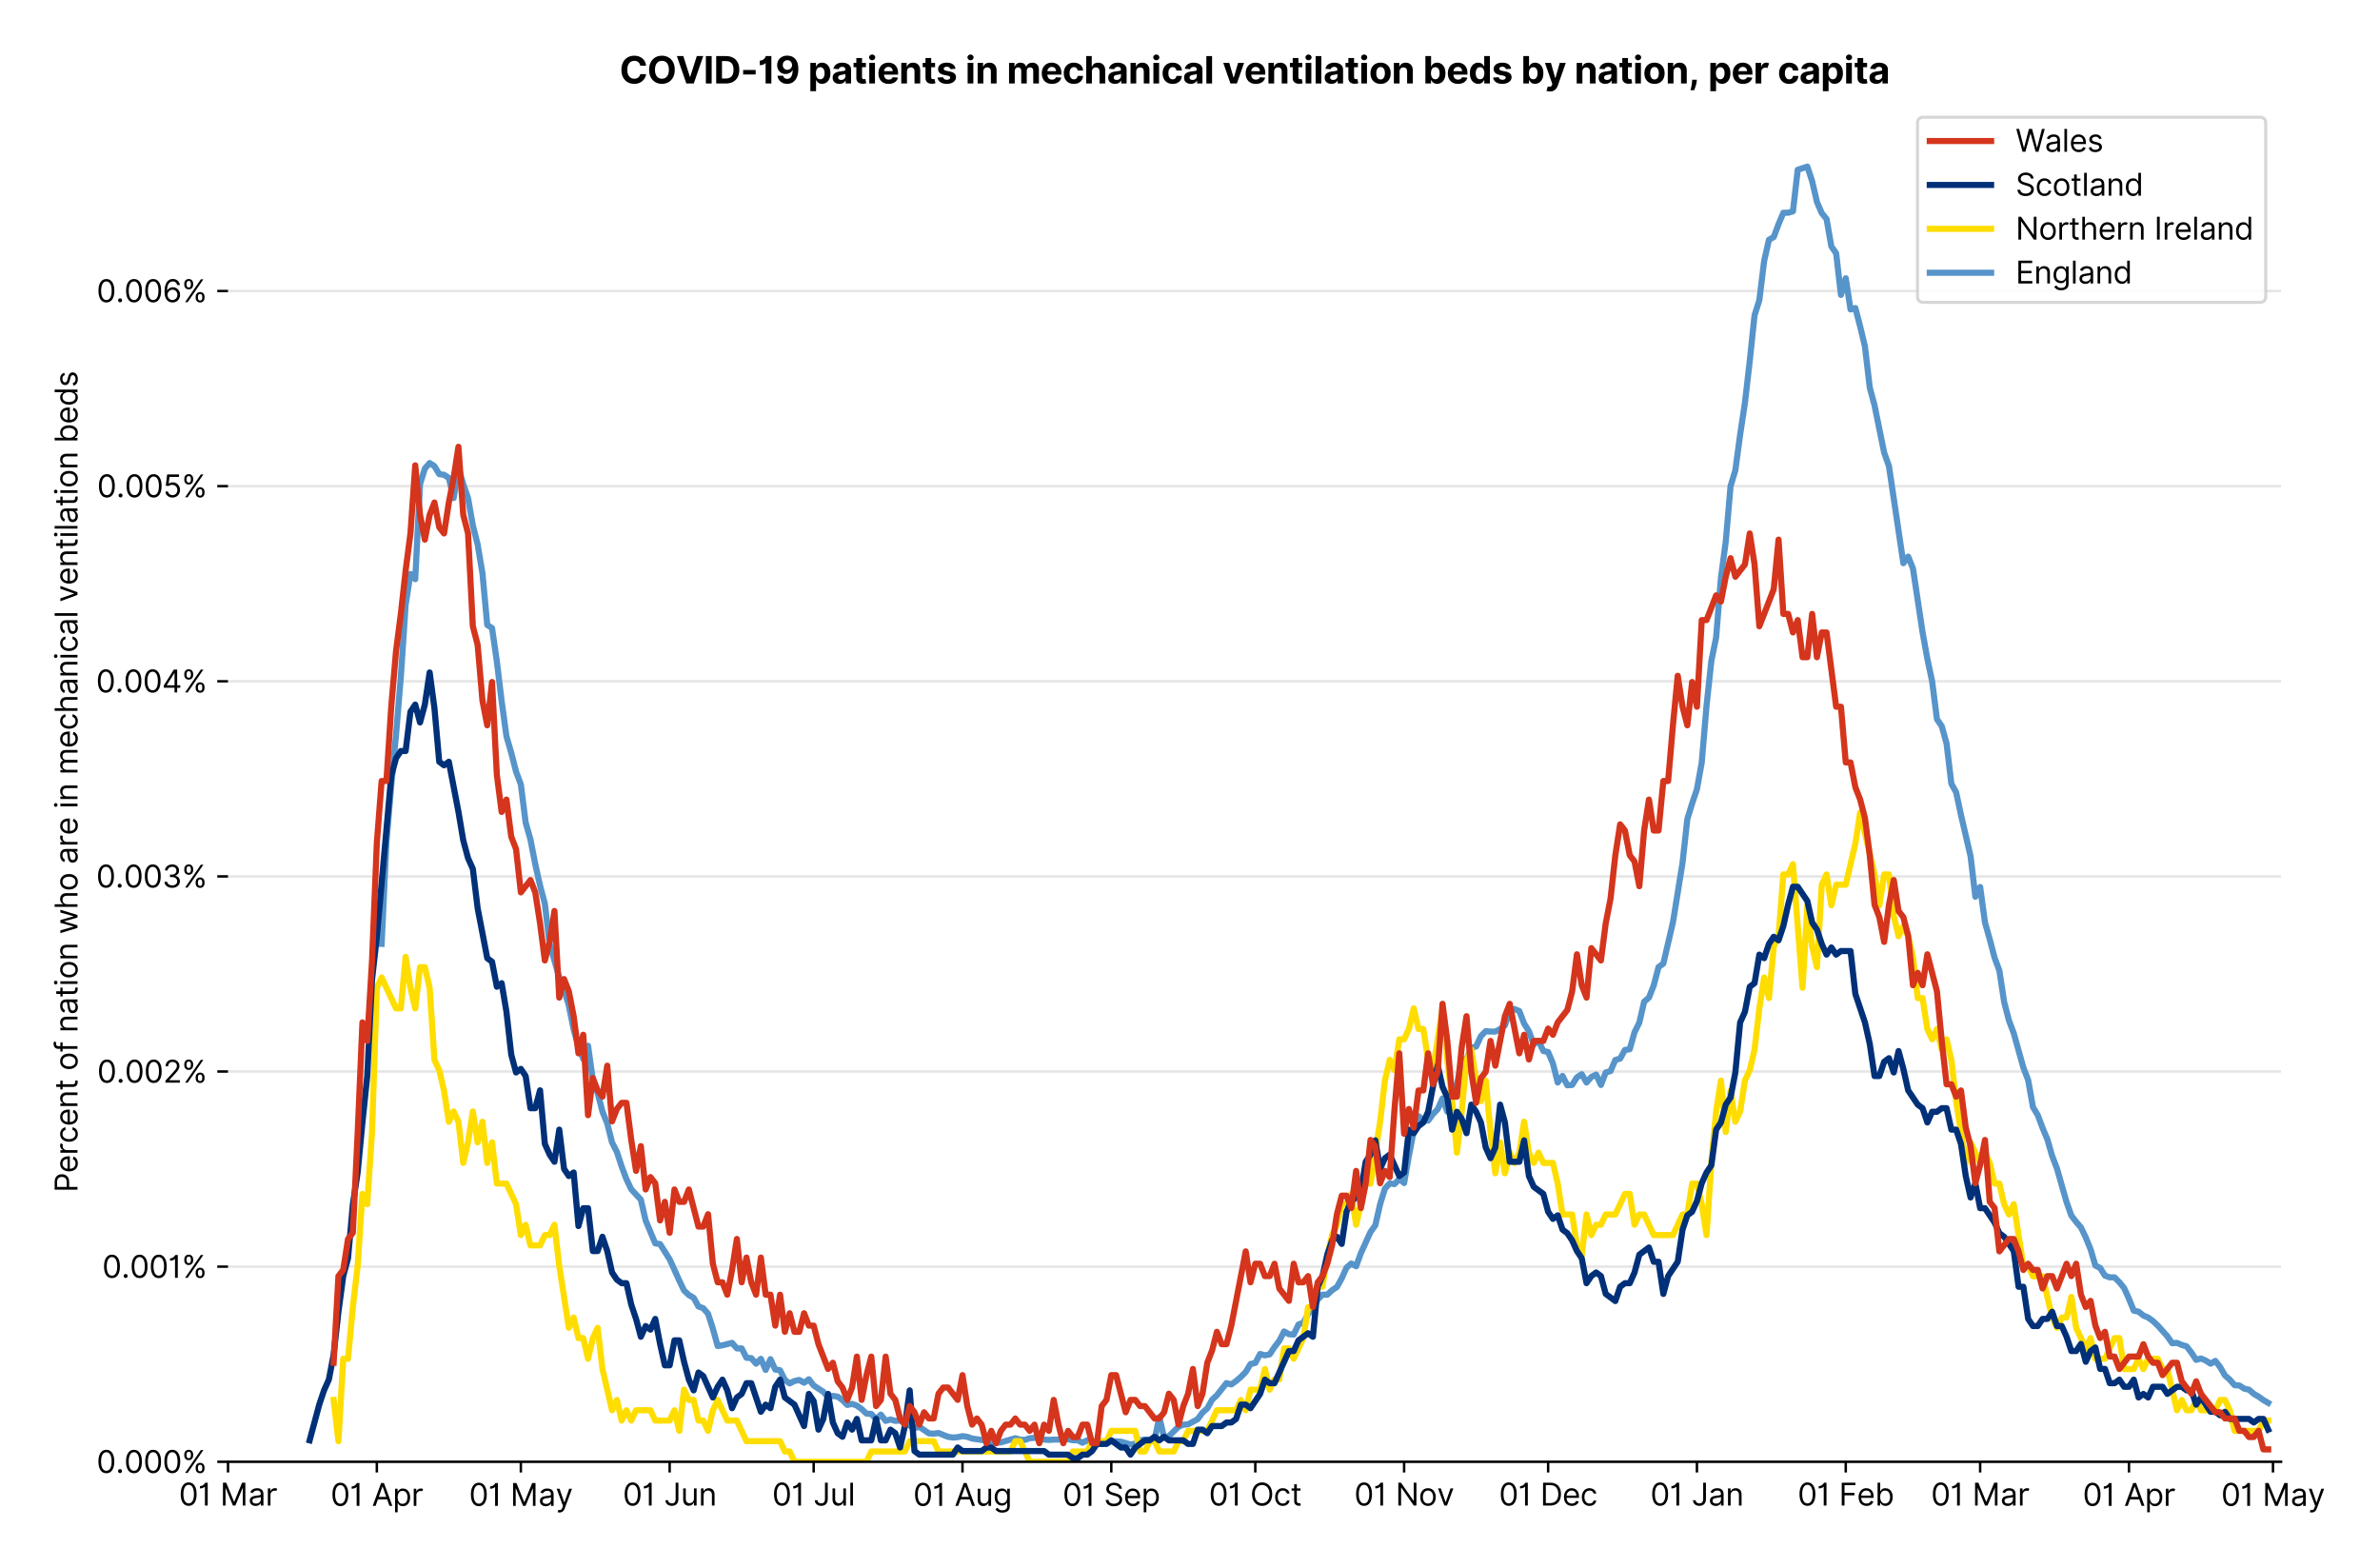 <?xml version="1.0" encoding="utf-8" standalone="no"?>
<!DOCTYPE svg PUBLIC "-//W3C//DTD SVG 1.1//EN"
  "http://www.w3.org/Graphics/SVG/1.1/DTD/svg11.dtd">
<svg version="1.1" viewBox="0 0 776.241 511.276" xmlns="http://www.w3.org/2000/svg" xmlns:xlink="http://www.w3.org/1999/xlink">
 <defs>
  <style type="text/css">*{stroke-linecap:butt;stroke-linejoin:round;}</style>
 </defs>
 <g id="figure_1">
  <g id="patch_1">
   <path d="M 0 511.276 
L 776.241 511.276 
L 776.241 0 
L 0 0 
z
" style="fill:#ffffff;"/>
  </g>
  <g id="axes_1">
   <g id="patch_2">
    <path d="M 74.37 476.745 
L 743.97 476.745 
L 743.97 33.225 
L 74.37 33.225 
z
" style="fill:#ffffff;"/>
   </g>
   <g id="matplotlib.axis_1">
    <g id="xtick_1">
     <g id="line2d_1">
      <defs>
       <path d="M 0 0 
L 0 3.5 
" id="meb2f3ca8d0" style="stroke:#000000;stroke-width:0.8;"/>
      </defs>
      <g>
       <use style="stroke:#000000;stroke-width:0.8;" x="74.37" xlink:href="#meb2f3ca8d0" y="476.745"/>
      </g>
     </g>
     <g id="text_1">
      <!-- 01 Mar -->
      <g transform="translate(58.334 491.018)scale(0.1 -0.1)">
       <defs>
        <path d="M 2000 -64 
Q 1230 -64 806 561 
Q 382 1186 382 2327 
Q 382 3459 809 4088 
Q 1236 4718 2000 4718 
Q 2764 4718 3191 4088 
Q 3618 3459 3618 2327 
Q 3618 1186 3194 561 
Q 2771 -64 2000 -64 
z
M 2000 436 
Q 2509 436 2791 927 
Q 3073 1418 3073 2327 
Q 3073 3234 2789 3730 
Q 2505 4227 2000 4227 
Q 1496 4227 1211 3730 
Q 927 3234 927 2327 
Q 927 1418 1210 927 
Q 1493 436 2000 436 
z
" id="Inter-Regular-30" transform="scale(0.016)"/>
        <path d="M 1973 4655 
L 1973 0 
L 1409 0 
L 1409 3836 
L 1373 3836 
Q 1341 3773 1209 3692 
Q 1077 3611 868 3551 
Q 659 3491 391 3491 
L 391 3964 
Q 661 3964 859 4061 
Q 1057 4159 1190 4291 
Q 1323 4423 1392 4529 
Q 1461 4636 1473 4655 
L 1973 4655 
z
" id="Inter-Regular-31" transform="scale(0.016)"/>
        <path id="Inter-Regular-20" transform="scale(0.016)"/>
        <path d="M 564 4655 
L 1236 4655 
L 2818 791 
L 2873 791 
L 4455 4655 
L 5127 4655 
L 5127 0 
L 4600 0 
L 4600 3536 
L 4555 3536 
L 3100 0 
L 2591 0 
L 1136 3536 
L 1091 3536 
L 1091 0 
L 564 0 
L 564 4655 
z
" id="Inter-Regular-4d" transform="scale(0.016)"/>
        <path d="M 1518 -82 
Q 1186 -82 916 44 
Q 646 170 486 410 
Q 327 650 327 991 
Q 327 1291 445 1478 
Q 564 1666 761 1773 
Q 959 1880 1199 1933 
Q 1439 1986 1682 2018 
Q 2000 2059 2199 2080 
Q 2398 2102 2490 2154 
Q 2582 2207 2582 2336 
L 2582 2355 
Q 2582 2691 2399 2877 
Q 2216 3064 1846 3064 
Q 1461 3064 1243 2895 
Q 1025 2727 936 2536 
L 427 2718 
Q 564 3036 792 3214 
Q 1021 3393 1292 3464 
Q 1564 3536 1827 3536 
Q 1996 3536 2215 3496 
Q 2434 3457 2640 3334 
Q 2846 3211 2982 2963 
Q 3118 2716 3118 2300 
L 3118 0 
L 2582 0 
L 2582 473 
L 2555 473 
Q 2500 359 2373 229 
Q 2246 100 2034 9 
Q 1823 -82 1518 -82 
z
M 1600 400 
Q 1918 400 2137 525 
Q 2357 650 2469 847 
Q 2582 1045 2582 1264 
L 2582 1755 
Q 2548 1714 2433 1681 
Q 2318 1648 2169 1624 
Q 2021 1600 1881 1583 
Q 1741 1566 1655 1555 
Q 1446 1527 1265 1467 
Q 1084 1407 974 1287 
Q 864 1168 864 964 
Q 864 684 1072 542 
Q 1280 400 1600 400 
z
" id="Inter-Regular-61" transform="scale(0.016)"/>
        <path d="M 491 0 
L 491 3491 
L 1009 3491 
L 1009 2964 
L 1046 2964 
Q 1139 3223 1389 3384 
Q 1639 3545 1955 3545 
Q 2100 3545 2209 3511 
Q 2318 3477 2400 3418 
L 2218 2964 
Q 2161 2993 2085 3010 
Q 2009 3027 1909 3027 
Q 1527 3027 1277 2794 
Q 1027 2561 1027 2209 
L 1027 0 
L 491 0 
z
" id="Inter-Regular-72" transform="scale(0.016)"/>
       </defs>
       <use xlink:href="#Inter-Regular-30"/>
       <use x="62.5" xlink:href="#Inter-Regular-31"/>
       <use x="106.676" xlink:href="#Inter-Regular-20"/>
       <use x="134.801" xlink:href="#Inter-Regular-4d"/>
       <use x="225.994" xlink:href="#Inter-Regular-61"/>
       <use x="282.386" xlink:href="#Inter-Regular-72"/>
      </g>
     </g>
    </g>
    <g id="xtick_2">
     <g id="line2d_2">
      <g>
       <use style="stroke:#000000;stroke-width:0.8;" x="122.905" xlink:href="#meb2f3ca8d0" y="476.745"/>
      </g>
     </g>
     <g id="text_2">
      <!-- 01 Apr -->
      <g transform="translate(107.82 491.117)scale(0.1 -0.1)">
       <defs>
        <path d="M 755 0 
L 164 0 
L 1873 4655 
L 2455 4655 
L 4164 0 
L 3573 0 
L 3105 1318 
L 1223 1318 
L 755 0 
z
M 1400 1818 
L 2927 1818 
L 2182 3918 
L 2146 3918 
L 1400 1818 
z
" id="Inter-Regular-41" transform="scale(0.016)"/>
        <path d="M 491 -1309 
L 491 3491 
L 1009 3491 
L 1009 2936 
L 1073 2936 
Q 1132 3027 1237 3169 
Q 1343 3311 1542 3423 
Q 1741 3536 2082 3536 
Q 2523 3536 2859 3315 
Q 3196 3095 3384 2690 
Q 3573 2286 3573 1736 
Q 3573 1182 3384 776 
Q 3196 370 2861 148 
Q 2527 -73 2091 -73 
Q 1755 -73 1552 39 
Q 1350 152 1241 296 
Q 1132 441 1073 536 
L 1027 536 
L 1027 -1309 
L 491 -1309 
z
M 1018 1745 
Q 1018 1152 1276 780 
Q 1534 409 2018 409 
Q 2355 409 2581 587 
Q 2807 766 2921 1069 
Q 3036 1373 3036 1745 
Q 3036 2114 2923 2410 
Q 2811 2707 2585 2881 
Q 2359 3055 2018 3055 
Q 1527 3055 1272 2693 
Q 1018 2332 1018 1745 
z
" id="Inter-Regular-70" transform="scale(0.016)"/>
       </defs>
       <use xlink:href="#Inter-Regular-30"/>
       <use x="62.5" xlink:href="#Inter-Regular-31"/>
       <use x="106.676" xlink:href="#Inter-Regular-20"/>
       <use x="134.801" xlink:href="#Inter-Regular-41"/>
       <use x="202.415" xlink:href="#Inter-Regular-70"/>
       <use x="263.352" xlink:href="#Inter-Regular-72"/>
      </g>
     </g>
    </g>
    <g id="xtick_3">
     <g id="line2d_3">
      <g>
       <use style="stroke:#000000;stroke-width:0.8;" x="169.875" xlink:href="#meb2f3ca8d0" y="476.745"/>
      </g>
     </g>
     <g id="text_3">
      <!-- 01 May -->
      <g transform="translate(152.972 491.117)scale(0.1 -0.1)">
       <defs>
        <path d="M 818 -1355 
Q 682 -1355 575 -1333 
Q 468 -1311 427 -1291 
L 564 -818 
Q 857 -893 1053 -814 
Q 1250 -736 1391 -345 
L 1509 -18 
L 218 3491 
L 800 3491 
L 1764 709 
L 1800 709 
L 2764 3491 
L 3346 3491 
L 1846 -564 
Q 1550 -1355 818 -1355 
z
" id="Inter-Regular-79" transform="scale(0.016)"/>
       </defs>
       <use xlink:href="#Inter-Regular-30"/>
       <use x="62.5" xlink:href="#Inter-Regular-31"/>
       <use x="106.676" xlink:href="#Inter-Regular-20"/>
       <use x="134.801" xlink:href="#Inter-Regular-4d"/>
       <use x="225.994" xlink:href="#Inter-Regular-61"/>
       <use x="282.386" xlink:href="#Inter-Regular-79"/>
      </g>
     </g>
    </g>
    <g id="xtick_4">
     <g id="line2d_4">
      <g>
       <use style="stroke:#000000;stroke-width:0.8;" x="218.41" xlink:href="#meb2f3ca8d0" y="476.745"/>
      </g>
     </g>
     <g id="text_4">
      <!-- 01 Jun -->
      <g transform="translate(203.126 491.018)scale(0.1 -0.1)">
       <defs>
        <path d="M 2346 4655 
L 2909 4655 
L 2909 1327 
Q 2909 657 2549 296 
Q 2189 -64 1582 -64 
Q 1200 -64 902 76 
Q 605 216 434 475 
Q 264 734 264 1091 
L 818 1091 
Q 818 795 1034 615 
Q 1250 436 1582 436 
Q 1948 436 2147 664 
Q 2346 893 2346 1327 
L 2346 4655 
z
" id="Inter-Regular-4a" transform="scale(0.016)"/>
        <path d="M 2691 1427 
L 2691 3491 
L 3227 3491 
L 3227 0 
L 2691 0 
L 2691 591 
L 2655 591 
Q 2532 325 2273 140 
Q 2014 -45 1618 -45 
Q 1127 -45 809 280 
Q 491 605 491 1273 
L 491 3491 
L 1027 3491 
L 1027 1309 
Q 1027 927 1242 700 
Q 1457 473 1791 473 
Q 1991 473 2199 575 
Q 2407 677 2549 888 
Q 2691 1100 2691 1427 
z
" id="Inter-Regular-75" transform="scale(0.016)"/>
        <path d="M 1027 2100 
L 1027 0 
L 491 0 
L 491 3491 
L 1009 3491 
L 1009 2945 
L 1055 2945 
Q 1177 3211 1427 3373 
Q 1677 3536 2073 3536 
Q 2602 3536 2928 3211 
Q 3255 2886 3255 2218 
L 3255 0 
L 2718 0 
L 2718 2182 
Q 2718 2593 2504 2824 
Q 2291 3055 1918 3055 
Q 1534 3055 1280 2806 
Q 1027 2557 1027 2100 
z
" id="Inter-Regular-6e" transform="scale(0.016)"/>
       </defs>
       <use xlink:href="#Inter-Regular-30"/>
       <use x="62.5" xlink:href="#Inter-Regular-31"/>
       <use x="106.676" xlink:href="#Inter-Regular-20"/>
       <use x="134.801" xlink:href="#Inter-Regular-4a"/>
       <use x="189.063" xlink:href="#Inter-Regular-75"/>
       <use x="247.159" xlink:href="#Inter-Regular-6e"/>
      </g>
     </g>
    </g>
    <g id="xtick_5">
     <g id="line2d_5">
      <g>
       <use style="stroke:#000000;stroke-width:0.8;" x="265.38" xlink:href="#meb2f3ca8d0" y="476.745"/>
      </g>
     </g>
     <g id="text_5">
      <!-- 01 Jul -->
      <g transform="translate(251.836 491.018)scale(0.1 -0.1)">
       <defs>
        <path d="M 1027 4655 
L 1027 0 
L 491 0 
L 491 4655 
L 1027 4655 
z
" id="Inter-Regular-6c" transform="scale(0.016)"/>
       </defs>
       <use xlink:href="#Inter-Regular-30"/>
       <use x="62.5" xlink:href="#Inter-Regular-31"/>
       <use x="106.676" xlink:href="#Inter-Regular-20"/>
       <use x="134.801" xlink:href="#Inter-Regular-4a"/>
       <use x="189.063" xlink:href="#Inter-Regular-75"/>
       <use x="247.159" xlink:href="#Inter-Regular-6c"/>
      </g>
     </g>
    </g>
    <g id="xtick_6">
     <g id="line2d_6">
      <g>
       <use style="stroke:#000000;stroke-width:0.8;" x="313.915" xlink:href="#meb2f3ca8d0" y="476.745"/>
      </g>
     </g>
     <g id="text_6">
      <!-- 01 Aug -->
      <g transform="translate(297.843 491.117)scale(0.1 -0.1)">
       <defs>
        <path d="M 1900 -1382 
Q 1316 -1382 976 -1169 
Q 636 -957 473 -682 
L 900 -382 
Q 973 -477 1084 -601 
Q 1196 -725 1390 -817 
Q 1584 -909 1900 -909 
Q 2323 -909 2598 -704 
Q 2873 -500 2873 -64 
L 2873 645 
L 2827 645 
Q 2768 550 2660 410 
Q 2552 270 2351 162 
Q 2150 55 1809 55 
Q 1386 55 1051 255 
Q 716 455 521 836 
Q 327 1218 327 1764 
Q 327 2300 516 2699 
Q 705 3098 1041 3317 
Q 1377 3536 1818 3536 
Q 2159 3536 2360 3423 
Q 2561 3311 2669 3169 
Q 2777 3027 2836 2936 
L 2891 2936 
L 2891 3491 
L 3409 3491 
L 3409 -100 
Q 3409 -550 3205 -833 
Q 3002 -1116 2660 -1249 
Q 2318 -1382 1900 -1382 
z
M 1882 536 
Q 2366 536 2624 864 
Q 2882 1193 2882 1773 
Q 2882 2339 2627 2697 
Q 2373 3055 1882 3055 
Q 1541 3055 1315 2882 
Q 1089 2709 976 2418 
Q 864 2127 864 1773 
Q 864 1227 1120 881 
Q 1377 536 1882 536 
z
" id="Inter-Regular-67" transform="scale(0.016)"/>
       </defs>
       <use xlink:href="#Inter-Regular-30"/>
       <use x="62.5" xlink:href="#Inter-Regular-31"/>
       <use x="106.676" xlink:href="#Inter-Regular-20"/>
       <use x="134.801" xlink:href="#Inter-Regular-41"/>
       <use x="202.415" xlink:href="#Inter-Regular-75"/>
       <use x="260.511" xlink:href="#Inter-Regular-67"/>
      </g>
     </g>
    </g>
    <g id="xtick_7">
     <g id="line2d_7">
      <g>
       <use style="stroke:#000000;stroke-width:0.8;" x="362.45" xlink:href="#meb2f3ca8d0" y="476.745"/>
      </g>
     </g>
     <g id="text_7">
      <!-- 01 Sep -->
      <g transform="translate(346.563 491.117)scale(0.1 -0.1)">
       <defs>
        <path d="M 3109 3491 
Q 3068 3836 2777 4027 
Q 2486 4218 2064 4218 
Q 1600 4218 1318 3999 
Q 1036 3780 1036 3445 
Q 1036 3195 1189 3042 
Q 1343 2889 1553 2803 
Q 1764 2718 1936 2673 
L 2409 2545 
Q 2591 2498 2815 2414 
Q 3039 2330 3244 2185 
Q 3450 2041 3584 1816 
Q 3718 1591 3718 1264 
Q 3718 886 3521 581 
Q 3325 277 2949 97 
Q 2573 -82 2036 -82 
Q 1286 -82 845 272 
Q 405 627 364 1200 
L 946 1200 
Q 968 936 1124 764 
Q 1280 593 1519 510 
Q 1759 427 2036 427 
Q 2359 427 2616 533 
Q 2873 639 3023 828 
Q 3173 1018 3173 1273 
Q 3173 1505 3043 1650 
Q 2914 1795 2702 1886 
Q 2491 1977 2246 2045 
L 1673 2209 
Q 1127 2366 809 2657 
Q 491 2948 491 3418 
Q 491 3809 703 4101 
Q 916 4393 1276 4555 
Q 1636 4718 2082 4718 
Q 2532 4718 2882 4558 
Q 3232 4398 3437 4120 
Q 3643 3843 3655 3491 
L 3109 3491 
z
" id="Inter-Regular-53" transform="scale(0.016)"/>
        <path d="M 1955 -73 
Q 1450 -73 1085 151 
Q 721 375 524 778 
Q 327 1182 327 1718 
Q 327 2255 524 2665 
Q 721 3075 1074 3305 
Q 1427 3536 1900 3536 
Q 2173 3536 2439 3445 
Q 2705 3355 2923 3151 
Q 3141 2948 3270 2614 
Q 3400 2280 3400 1791 
L 3400 1564 
L 866 1564 
Q 884 1005 1183 707 
Q 1482 409 1955 409 
Q 2271 409 2498 545 
Q 2725 682 2827 955 
L 3346 809 
Q 3223 414 2854 170 
Q 2486 -73 1955 -73 
z
M 866 2027 
L 2855 2027 
Q 2855 2470 2595 2762 
Q 2336 3055 1900 3055 
Q 1593 3055 1368 2911 
Q 1143 2768 1013 2533 
Q 884 2298 866 2027 
z
" id="Inter-Regular-65" transform="scale(0.016)"/>
       </defs>
       <use xlink:href="#Inter-Regular-30"/>
       <use x="62.5" xlink:href="#Inter-Regular-31"/>
       <use x="106.676" xlink:href="#Inter-Regular-20"/>
       <use x="134.801" xlink:href="#Inter-Regular-53"/>
       <use x="198.58" xlink:href="#Inter-Regular-65"/>
       <use x="256.818" xlink:href="#Inter-Regular-70"/>
      </g>
     </g>
    </g>
    <g id="xtick_8">
     <g id="line2d_8">
      <g>
       <use style="stroke:#000000;stroke-width:0.8;" x="409.42" xlink:href="#meb2f3ca8d0" y="476.745"/>
      </g>
     </g>
     <g id="text_8">
      <!-- 01 Oct -->
      <g transform="translate(394.263 491.018)scale(0.1 -0.1)">
       <defs>
        <path d="M 4491 2327 
Q 4491 1591 4225 1054 
Q 3959 518 3495 227 
Q 3032 -64 2436 -64 
Q 1841 -64 1377 227 
Q 914 518 648 1054 
Q 382 1591 382 2327 
Q 382 3064 648 3600 
Q 914 4136 1377 4427 
Q 1841 4718 2436 4718 
Q 3032 4718 3495 4427 
Q 3959 4136 4225 3600 
Q 4491 3064 4491 2327 
z
M 3946 2327 
Q 3946 2932 3744 3348 
Q 3543 3764 3201 3977 
Q 2859 4191 2436 4191 
Q 2014 4191 1672 3977 
Q 1330 3764 1128 3348 
Q 927 2932 927 2327 
Q 927 1723 1128 1307 
Q 1330 891 1672 677 
Q 2014 464 2436 464 
Q 2859 464 3201 677 
Q 3543 891 3744 1307 
Q 3946 1723 3946 2327 
z
" id="Inter-Regular-4f" transform="scale(0.016)"/>
        <path d="M 1909 -73 
Q 1418 -73 1063 159 
Q 709 391 518 798 
Q 327 1205 327 1727 
Q 327 2259 524 2667 
Q 721 3075 1074 3305 
Q 1427 3536 1900 3536 
Q 2268 3536 2563 3400 
Q 2859 3264 3047 3018 
Q 3236 2773 3282 2445 
L 2746 2445 
Q 2684 2684 2474 2869 
Q 2264 3055 1909 3055 
Q 1439 3055 1151 2697 
Q 864 2339 864 1745 
Q 864 1139 1148 774 
Q 1432 409 1909 409 
Q 2223 409 2447 570 
Q 2671 732 2746 1018 
L 3282 1018 
Q 3236 709 3058 462 
Q 2880 216 2588 71 
Q 2296 -73 1909 -73 
z
" id="Inter-Regular-63" transform="scale(0.016)"/>
        <path d="M 2009 3491 
L 2009 3036 
L 1264 3036 
L 1264 1000 
Q 1264 773 1331 660 
Q 1398 548 1503 510 
Q 1609 473 1727 473 
Q 1816 473 1873 483 
Q 1930 493 1964 500 
L 2073 18 
Q 2018 -2 1920 -23 
Q 1823 -45 1673 -45 
Q 1446 -45 1228 52 
Q 1011 150 869 350 
Q 727 550 727 855 
L 727 3036 
L 200 3036 
L 200 3491 
L 727 3491 
L 727 4327 
L 1264 4327 
L 1264 3491 
L 2009 3491 
z
" id="Inter-Regular-74" transform="scale(0.016)"/>
       </defs>
       <use xlink:href="#Inter-Regular-30"/>
       <use x="62.5" xlink:href="#Inter-Regular-31"/>
       <use x="106.676" xlink:href="#Inter-Regular-20"/>
       <use x="134.801" xlink:href="#Inter-Regular-4f"/>
       <use x="210.938" xlink:href="#Inter-Regular-63"/>
       <use x="266.761" xlink:href="#Inter-Regular-74"/>
      </g>
     </g>
    </g>
    <g id="xtick_9">
     <g id="line2d_9">
      <g>
       <use style="stroke:#000000;stroke-width:0.8;" x="457.955" xlink:href="#meb2f3ca8d0" y="476.745"/>
      </g>
     </g>
     <g id="text_9">
      <!-- 01 Nov -->
      <g transform="translate(441.684 491.018)scale(0.1 -0.1)">
       <defs>
        <path d="M 4255 4655 
L 4255 0 
L 3709 0 
L 1173 3655 
L 1127 3655 
L 1127 0 
L 564 0 
L 564 4655 
L 1109 4655 
L 3655 991 
L 3700 991 
L 3700 4655 
L 4255 4655 
z
" id="Inter-Regular-4e" transform="scale(0.016)"/>
        <path d="M 1909 -73 
Q 1436 -73 1080 152 
Q 725 377 526 781 
Q 327 1186 327 1727 
Q 327 2273 526 2679 
Q 725 3086 1080 3311 
Q 1436 3536 1909 3536 
Q 2382 3536 2737 3311 
Q 3093 3086 3292 2679 
Q 3491 2273 3491 1727 
Q 3491 1186 3292 781 
Q 3093 377 2737 152 
Q 2382 -73 1909 -73 
z
M 1909 409 
Q 2268 409 2500 593 
Q 2732 777 2843 1077 
Q 2955 1377 2955 1727 
Q 2955 2077 2843 2379 
Q 2732 2682 2500 2868 
Q 2268 3055 1909 3055 
Q 1550 3055 1318 2868 
Q 1086 2682 975 2379 
Q 864 2077 864 1727 
Q 864 1377 975 1077 
Q 1086 777 1318 593 
Q 1550 409 1909 409 
z
" id="Inter-Regular-6f" transform="scale(0.016)"/>
        <path d="M 3346 3491 
L 2055 0 
L 1509 0 
L 218 3491 
L 800 3491 
L 1764 709 
L 1800 709 
L 2764 3491 
L 3346 3491 
z
" id="Inter-Regular-76" transform="scale(0.016)"/>
       </defs>
       <use xlink:href="#Inter-Regular-30"/>
       <use x="62.5" xlink:href="#Inter-Regular-31"/>
       <use x="106.676" xlink:href="#Inter-Regular-20"/>
       <use x="134.801" xlink:href="#Inter-Regular-4e"/>
       <use x="210.085" xlink:href="#Inter-Regular-6f"/>
       <use x="269.744" xlink:href="#Inter-Regular-76"/>
      </g>
     </g>
    </g>
    <g id="xtick_10">
     <g id="line2d_10">
      <g>
       <use style="stroke:#000000;stroke-width:0.8;" x="504.924" xlink:href="#meb2f3ca8d0" y="476.745"/>
      </g>
     </g>
     <g id="text_10">
      <!-- 01 Dec -->
      <g transform="translate(488.888 491.018)scale(0.1 -0.1)">
       <defs>
        <path d="M 2000 0 
L 564 0 
L 564 4655 
L 2064 4655 
Q 2741 4655 3223 4376 
Q 3705 4098 3961 3578 
Q 4218 3059 4218 2336 
Q 4218 1609 3959 1085 
Q 3700 561 3204 280 
Q 2709 0 2000 0 
z
M 1127 500 
L 1964 500 
Q 2830 500 3251 992 
Q 3673 1484 3673 2336 
Q 3673 3182 3259 3668 
Q 2846 4155 2027 4155 
L 1127 4155 
L 1127 500 
z
" id="Inter-Regular-44" transform="scale(0.016)"/>
       </defs>
       <use xlink:href="#Inter-Regular-30"/>
       <use x="62.5" xlink:href="#Inter-Regular-31"/>
       <use x="106.676" xlink:href="#Inter-Regular-20"/>
       <use x="134.801" xlink:href="#Inter-Regular-44"/>
       <use x="206.676" xlink:href="#Inter-Regular-65"/>
       <use x="264.915" xlink:href="#Inter-Regular-63"/>
      </g>
     </g>
    </g>
    <g id="xtick_11">
     <g id="line2d_11">
      <g>
       <use style="stroke:#000000;stroke-width:0.8;" x="553.46" xlink:href="#meb2f3ca8d0" y="476.745"/>
      </g>
     </g>
     <g id="text_11">
      <!-- 01 Jan -->
      <g transform="translate(538.26 491.018)scale(0.1 -0.1)">
       <use xlink:href="#Inter-Regular-30"/>
       <use x="62.5" xlink:href="#Inter-Regular-31"/>
       <use x="106.676" xlink:href="#Inter-Regular-20"/>
       <use x="134.801" xlink:href="#Inter-Regular-4a"/>
       <use x="189.063" xlink:href="#Inter-Regular-61"/>
       <use x="245.455" xlink:href="#Inter-Regular-6e"/>
      </g>
     </g>
    </g>
    <g id="xtick_12">
     <g id="line2d_12">
      <g>
       <use style="stroke:#000000;stroke-width:0.8;" x="601.995" xlink:href="#meb2f3ca8d0" y="476.745"/>
      </g>
     </g>
     <g id="text_12">
      <!-- 01 Feb -->
      <g transform="translate(586.306 491.018)scale(0.1 -0.1)">
       <defs>
        <path d="M 564 0 
L 564 4655 
L 3355 4655 
L 3355 4155 
L 1127 4155 
L 1127 2582 
L 3146 2582 
L 3146 2082 
L 1127 2082 
L 1127 0 
L 564 0 
z
" id="Inter-Regular-46" transform="scale(0.016)"/>
        <path d="M 564 0 
L 564 4655 
L 1100 4655 
L 1100 2936 
L 1146 2936 
Q 1205 3027 1310 3169 
Q 1416 3311 1615 3423 
Q 1814 3536 2155 3536 
Q 2596 3536 2932 3315 
Q 3268 3095 3457 2690 
Q 3646 2286 3646 1736 
Q 3646 1182 3457 776 
Q 3268 370 2934 148 
Q 2600 -73 2164 -73 
Q 1827 -73 1625 39 
Q 1423 152 1314 296 
Q 1205 441 1146 536 
L 1082 536 
L 1082 0 
L 564 0 
z
M 1091 1745 
Q 1091 1152 1349 780 
Q 1607 409 2091 409 
Q 2427 409 2653 587 
Q 2880 766 2994 1069 
Q 3109 1373 3109 1745 
Q 3109 2114 2996 2410 
Q 2884 2707 2658 2881 
Q 2432 3055 2091 3055 
Q 1600 3055 1345 2693 
Q 1091 2332 1091 1745 
z
" id="Inter-Regular-62" transform="scale(0.016)"/>
       </defs>
       <use xlink:href="#Inter-Regular-30"/>
       <use x="62.5" xlink:href="#Inter-Regular-31"/>
       <use x="106.676" xlink:href="#Inter-Regular-20"/>
       <use x="134.801" xlink:href="#Inter-Regular-46"/>
       <use x="193.466" xlink:href="#Inter-Regular-65"/>
       <use x="251.705" xlink:href="#Inter-Regular-62"/>
      </g>
     </g>
    </g>
    <g id="xtick_13">
     <g id="line2d_13">
      <g>
       <use style="stroke:#000000;stroke-width:0.8;" x="645.833" xlink:href="#meb2f3ca8d0" y="476.745"/>
      </g>
     </g>
     <g id="text_13">
      <!-- 01 Mar -->
      <g transform="translate(629.796 491.018)scale(0.1 -0.1)">
       <use xlink:href="#Inter-Regular-30"/>
       <use x="62.5" xlink:href="#Inter-Regular-31"/>
       <use x="106.676" xlink:href="#Inter-Regular-20"/>
       <use x="134.801" xlink:href="#Inter-Regular-4d"/>
       <use x="225.994" xlink:href="#Inter-Regular-61"/>
       <use x="282.386" xlink:href="#Inter-Regular-72"/>
      </g>
     </g>
    </g>
    <g id="xtick_14">
     <g id="line2d_14">
      <g>
       <use style="stroke:#000000;stroke-width:0.8;" x="694.368" xlink:href="#meb2f3ca8d0" y="476.745"/>
      </g>
     </g>
     <g id="text_14">
      <!-- 01 Apr -->
      <g transform="translate(679.283 491.117)scale(0.1 -0.1)">
       <use xlink:href="#Inter-Regular-30"/>
       <use x="62.5" xlink:href="#Inter-Regular-31"/>
       <use x="106.676" xlink:href="#Inter-Regular-20"/>
       <use x="134.801" xlink:href="#Inter-Regular-41"/>
       <use x="202.415" xlink:href="#Inter-Regular-70"/>
       <use x="263.352" xlink:href="#Inter-Regular-72"/>
      </g>
     </g>
    </g>
    <g id="xtick_15">
     <g id="line2d_15">
      <g>
       <use style="stroke:#000000;stroke-width:0.8;" x="741.338" xlink:href="#meb2f3ca8d0" y="476.745"/>
      </g>
     </g>
     <g id="text_15">
      <!-- 01 May -->
      <g transform="translate(724.435 491.117)scale(0.1 -0.1)">
       <use xlink:href="#Inter-Regular-30"/>
       <use x="62.5" xlink:href="#Inter-Regular-31"/>
       <use x="106.676" xlink:href="#Inter-Regular-20"/>
       <use x="134.801" xlink:href="#Inter-Regular-4d"/>
       <use x="225.994" xlink:href="#Inter-Regular-61"/>
       <use x="282.386" xlink:href="#Inter-Regular-79"/>
      </g>
     </g>
    </g>
   </g>
   <g id="matplotlib.axis_2">
    <g id="ytick_1">
     <g id="line2d_16">
      <path clip-path="url(#p5bc4d68b3f)" d="M 74.37 476.745 
L 743.97 476.745 
" style="fill:none;stroke:#e5e5e5;stroke-linecap:square;stroke-width:0.8;"/>
     </g>
     <g id="line2d_17">
      <defs>
       <path d="M 0 0 
L -3.5 0 
" id="ma14345fd4e" style="stroke:#000000;stroke-width:0.8;"/>
      </defs>
      <g>
       <use style="stroke:#000000;stroke-width:0.8;" x="74.37" xlink:href="#ma14345fd4e" y="476.745"/>
      </g>
     </g>
     <g id="text_16">
      <!-- 0.000% -->
      <g transform="translate(31.489 480.382)scale(0.1 -0.1)">
       <defs>
        <path d="M 882 -36 
Q 714 -36 593 84 
Q 473 205 473 373 
Q 473 541 593 661 
Q 714 782 882 782 
Q 1050 782 1170 661 
Q 1291 541 1291 373 
Q 1291 205 1170 84 
Q 1050 -36 882 -36 
z
" id="Inter-Regular-2e" transform="scale(0.016)"/>
        <path d="M 2855 873 
L 2855 1118 
Q 2855 1373 2960 1585 
Q 3066 1798 3269 1926 
Q 3473 2055 3764 2055 
Q 4059 2055 4259 1926 
Q 4459 1798 4561 1585 
Q 4664 1373 4664 1118 
L 4664 873 
Q 4664 618 4560 405 
Q 4457 193 4256 64 
Q 4055 -64 3764 -64 
Q 3468 -64 3266 64 
Q 3064 193 2959 405 
Q 2855 618 2855 873 
z
M 536 3536 
L 536 3782 
Q 536 4036 642 4248 
Q 748 4461 951 4589 
Q 1155 4718 1446 4718 
Q 1741 4718 1941 4589 
Q 2141 4461 2243 4248 
Q 2346 4036 2346 3782 
L 2346 3536 
Q 2346 3282 2242 3069 
Q 2139 2857 1937 2728 
Q 1736 2600 1446 2600 
Q 1150 2600 948 2728 
Q 746 2857 641 3069 
Q 536 3282 536 3536 
z
M 709 0 
L 3909 4655 
L 4427 4655 
L 1227 0 
L 709 0 
z
M 3318 1118 
L 3318 873 
Q 3318 661 3418 494 
Q 3518 327 3764 327 
Q 4002 327 4101 494 
Q 4200 661 4200 873 
L 4200 1118 
Q 4200 1330 4104 1497 
Q 4009 1664 3764 1664 
Q 3525 1664 3421 1497 
Q 3318 1330 3318 1118 
z
M 1000 3782 
L 1000 3536 
Q 1000 3325 1100 3158 
Q 1200 2991 1446 2991 
Q 1684 2991 1783 3158 
Q 1882 3325 1882 3536 
L 1882 3782 
Q 1882 3993 1786 4160 
Q 1691 4327 1446 4327 
Q 1207 4327 1103 4160 
Q 1000 3993 1000 3782 
z
" id="Inter-Regular-25" transform="scale(0.016)"/>
       </defs>
       <use xlink:href="#Inter-Regular-30"/>
       <use x="62.5" xlink:href="#Inter-Regular-2e"/>
       <use x="90.057" xlink:href="#Inter-Regular-30"/>
       <use x="152.557" xlink:href="#Inter-Regular-30"/>
       <use x="215.057" xlink:href="#Inter-Regular-30"/>
       <use x="277.557" xlink:href="#Inter-Regular-25"/>
      </g>
     </g>
    </g>
    <g id="ytick_2">
     <g id="line2d_18">
      <path clip-path="url(#p5bc4d68b3f)" d="M 74.37 413.106 
L 743.97 413.106 
" style="fill:none;stroke:#e5e5e5;stroke-linecap:square;stroke-width:0.8;"/>
     </g>
     <g id="line2d_19">
      <g>
       <use style="stroke:#000000;stroke-width:0.8;" x="74.37" xlink:href="#ma14345fd4e" y="413.106"/>
      </g>
     </g>
     <g id="text_17">
      <!-- 0.001% -->
      <g transform="translate(33.322 416.742)scale(0.1 -0.1)">
       <use xlink:href="#Inter-Regular-30"/>
       <use x="62.5" xlink:href="#Inter-Regular-2e"/>
       <use x="90.057" xlink:href="#Inter-Regular-30"/>
       <use x="152.557" xlink:href="#Inter-Regular-30"/>
       <use x="215.057" xlink:href="#Inter-Regular-31"/>
       <use x="259.233" xlink:href="#Inter-Regular-25"/>
      </g>
     </g>
    </g>
    <g id="ytick_3">
     <g id="line2d_20">
      <path clip-path="url(#p5bc4d68b3f)" d="M 74.37 349.467 
L 743.97 349.467 
" style="fill:none;stroke:#e5e5e5;stroke-linecap:square;stroke-width:0.8;"/>
     </g>
     <g id="line2d_21">
      <g>
       <use style="stroke:#000000;stroke-width:0.8;" x="74.37" xlink:href="#ma14345fd4e" y="349.467"/>
      </g>
     </g>
     <g id="text_18">
      <!-- 0.002% -->
      <g transform="translate(31.688 353.103)scale(0.1 -0.1)">
       <defs>
        <path d="M 482 0 
L 482 409 
L 2018 2091 
Q 2289 2386 2464 2605 
Q 2639 2825 2724 3019 
Q 2809 3214 2809 3427 
Q 2809 3795 2553 4011 
Q 2298 4227 1918 4227 
Q 1514 4227 1275 3985 
Q 1036 3743 1036 3345 
L 500 3345 
Q 500 3755 688 4064 
Q 877 4373 1203 4545 
Q 1530 4718 1936 4718 
Q 2346 4718 2661 4545 
Q 2977 4373 3156 4079 
Q 3336 3786 3336 3427 
Q 3336 3170 3244 2926 
Q 3152 2682 2926 2383 
Q 2700 2084 2300 1655 
L 1255 536 
L 1255 500 
L 3418 500 
L 3418 0 
L 482 0 
z
" id="Inter-Regular-32" transform="scale(0.016)"/>
       </defs>
       <use xlink:href="#Inter-Regular-30"/>
       <use x="62.5" xlink:href="#Inter-Regular-2e"/>
       <use x="90.057" xlink:href="#Inter-Regular-30"/>
       <use x="152.557" xlink:href="#Inter-Regular-30"/>
       <use x="215.057" xlink:href="#Inter-Regular-32"/>
       <use x="275.568" xlink:href="#Inter-Regular-25"/>
      </g>
     </g>
    </g>
    <g id="ytick_4">
     <g id="line2d_22">
      <path clip-path="url(#p5bc4d68b3f)" d="M 74.37 285.827 
L 743.97 285.827 
" style="fill:none;stroke:#e5e5e5;stroke-linecap:square;stroke-width:0.8;"/>
     </g>
     <g id="line2d_23">
      <g>
       <use style="stroke:#000000;stroke-width:0.8;" x="74.37" xlink:href="#ma14345fd4e" y="285.827"/>
      </g>
     </g>
     <g id="text_19">
      <!-- 0.003% -->
      <g transform="translate(31.375 289.464)scale(0.1 -0.1)">
       <defs>
        <path d="M 2055 -64 
Q 1605 -64 1253 90 
Q 902 245 696 521 
Q 491 798 473 1164 
L 1046 1164 
Q 1071 827 1356 631 
Q 1641 436 2046 436 
Q 2493 436 2783 664 
Q 3073 893 3073 1264 
Q 3073 1650 2787 1893 
Q 2502 2136 1973 2136 
L 1600 2136 
L 1600 2636 
L 1973 2636 
Q 2386 2636 2647 2856 
Q 2909 3077 2909 3445 
Q 2909 3798 2679 4012 
Q 2450 4227 2064 4227 
Q 1823 4227 1610 4139 
Q 1398 4052 1264 3887 
Q 1130 3723 1118 3491 
L 573 3491 
Q 586 3857 793 4133 
Q 1000 4409 1335 4563 
Q 1671 4718 2073 4718 
Q 2505 4718 2814 4544 
Q 3123 4370 3289 4086 
Q 3455 3802 3455 3473 
Q 3455 3080 3249 2802 
Q 3043 2525 2691 2418 
L 2691 2382 
Q 3132 2309 3379 2008 
Q 3627 1707 3627 1264 
Q 3627 884 3421 583 
Q 3216 282 2861 109 
Q 2507 -64 2055 -64 
z
" id="Inter-Regular-33" transform="scale(0.016)"/>
       </defs>
       <use xlink:href="#Inter-Regular-30"/>
       <use x="62.5" xlink:href="#Inter-Regular-2e"/>
       <use x="90.057" xlink:href="#Inter-Regular-30"/>
       <use x="152.557" xlink:href="#Inter-Regular-30"/>
       <use x="215.057" xlink:href="#Inter-Regular-33"/>
       <use x="278.693" xlink:href="#Inter-Regular-25"/>
      </g>
     </g>
    </g>
    <g id="ytick_5">
     <g id="line2d_24">
      <path clip-path="url(#p5bc4d68b3f)" d="M 74.37 222.188 
L 743.97 222.188 
" style="fill:none;stroke:#e5e5e5;stroke-linecap:square;stroke-width:0.8;"/>
     </g>
     <g id="line2d_25">
      <g>
       <use style="stroke:#000000;stroke-width:0.8;" x="74.37" xlink:href="#ma14345fd4e" y="222.188"/>
      </g>
     </g>
     <g id="text_20">
      <!-- 0.004% -->
      <g transform="translate(31.319 225.825)scale(0.1 -0.1)">
       <defs>
        <path d="M 373 955 
L 373 1418 
L 2418 4655 
L 3100 4655 
L 3100 1455 
L 3736 1455 
L 3736 955 
L 3100 955 
L 3100 0 
L 2564 0 
L 2564 955 
L 373 955 
z
M 2564 1455 
L 2564 3936 
L 2527 3936 
L 982 1491 
L 982 1455 
L 2564 1455 
z
" id="Inter-Regular-34" transform="scale(0.016)"/>
       </defs>
       <use xlink:href="#Inter-Regular-30"/>
       <use x="62.5" xlink:href="#Inter-Regular-2e"/>
       <use x="90.057" xlink:href="#Inter-Regular-30"/>
       <use x="152.557" xlink:href="#Inter-Regular-30"/>
       <use x="215.057" xlink:href="#Inter-Regular-34"/>
       <use x="279.261" xlink:href="#Inter-Regular-25"/>
      </g>
     </g>
    </g>
    <g id="ytick_6">
     <g id="line2d_26">
      <path clip-path="url(#p5bc4d68b3f)" d="M 74.37 158.549 
L 743.97 158.549 
" style="fill:none;stroke:#e5e5e5;stroke-linecap:square;stroke-width:0.8;"/>
     </g>
     <g id="line2d_27">
      <g>
       <use style="stroke:#000000;stroke-width:0.8;" x="74.37" xlink:href="#ma14345fd4e" y="158.549"/>
      </g>
     </g>
     <g id="text_21">
      <!-- 0.005% -->
      <g transform="translate(31.659 162.186)scale(0.1 -0.1)">
       <defs>
        <path d="M 1936 -64 
Q 1536 -64 1216 95 
Q 896 255 702 532 
Q 509 809 491 1164 
L 1036 1164 
Q 1068 848 1324 642 
Q 1580 436 1936 436 
Q 2223 436 2447 570 
Q 2671 705 2799 940 
Q 2927 1175 2927 1473 
Q 2927 1777 2794 2017 
Q 2661 2257 2429 2395 
Q 2198 2534 1900 2536 
Q 1686 2539 1461 2472 
Q 1236 2405 1091 2300 
L 564 2364 
L 846 4655 
L 3264 4655 
L 3264 4155 
L 1318 4155 
L 1155 2782 
L 1182 2782 
Q 1325 2895 1541 2970 
Q 1757 3045 1991 3045 
Q 2418 3045 2753 2842 
Q 3089 2639 3281 2286 
Q 3473 1934 3473 1482 
Q 3473 1036 3274 687 
Q 3075 339 2727 137 
Q 2380 -64 1936 -64 
z
" id="Inter-Regular-35" transform="scale(0.016)"/>
       </defs>
       <use xlink:href="#Inter-Regular-30"/>
       <use x="62.5" xlink:href="#Inter-Regular-2e"/>
       <use x="90.057" xlink:href="#Inter-Regular-30"/>
       <use x="152.557" xlink:href="#Inter-Regular-30"/>
       <use x="215.057" xlink:href="#Inter-Regular-35"/>
       <use x="275.852" xlink:href="#Inter-Regular-25"/>
      </g>
     </g>
    </g>
    <g id="ytick_7">
     <g id="line2d_28">
      <path clip-path="url(#p5bc4d68b3f)" d="M 74.37 94.91 
L 743.97 94.91 
" style="fill:none;stroke:#e5e5e5;stroke-linecap:square;stroke-width:0.8;"/>
     </g>
     <g id="line2d_29">
      <g>
       <use style="stroke:#000000;stroke-width:0.8;" x="74.37" xlink:href="#ma14345fd4e" y="94.91"/>
      </g>
     </g>
     <g id="text_22">
      <!-- 0.006% -->
      <g transform="translate(31.503 98.546)scale(0.1 -0.1)">
       <defs>
        <path d="M 2027 -64 
Q 1741 -59 1454 45 
Q 1168 150 932 399 
Q 696 648 552 1074 
Q 409 1500 409 2145 
Q 409 3386 861 4056 
Q 1314 4727 2100 4727 
Q 2686 4727 3073 4384 
Q 3461 4041 3546 3491 
L 2991 3491 
Q 2914 3811 2691 4019 
Q 2468 4227 2100 4227 
Q 1559 4227 1249 3755 
Q 939 3284 936 2427 
L 973 2427 
Q 1164 2716 1461 2880 
Q 1759 3045 2118 3045 
Q 2518 3045 2850 2846 
Q 3182 2648 3382 2299 
Q 3582 1950 3582 1500 
Q 3582 1068 3389 710 
Q 3196 352 2847 142 
Q 2498 -68 2027 -64 
z
M 2027 436 
Q 2314 436 2542 579 
Q 2771 723 2903 964 
Q 3036 1205 3036 1500 
Q 3036 1789 2908 2026 
Q 2780 2264 2556 2404 
Q 2332 2545 2046 2545 
Q 1757 2545 1525 2397 
Q 1293 2250 1157 2010 
Q 1021 1770 1018 1491 
Q 1018 1214 1149 973 
Q 1280 732 1508 584 
Q 1736 436 2027 436 
z
" id="Inter-Regular-36" transform="scale(0.016)"/>
       </defs>
       <use xlink:href="#Inter-Regular-30"/>
       <use x="62.5" xlink:href="#Inter-Regular-2e"/>
       <use x="90.057" xlink:href="#Inter-Regular-30"/>
       <use x="152.557" xlink:href="#Inter-Regular-30"/>
       <use x="215.057" xlink:href="#Inter-Regular-36"/>
       <use x="277.415" xlink:href="#Inter-Regular-25"/>
      </g>
     </g>
    </g>
    <g id="text_23">
     <!-- Percent of nation who are in mechanical ventilation beds -->
     <g transform="translate(25.273 388.908)rotate(-90)scale(0.1 -0.1)">
      <defs>
       <path d="M 564 0 
L 564 4655 
L 2136 4655 
Q 2684 4655 3033 4458 
Q 3382 4261 3550 3927 
Q 3718 3593 3718 3182 
Q 3718 2770 3551 2434 
Q 3384 2098 3036 1899 
Q 2689 1700 2146 1700 
L 1127 1700 
L 1127 0 
L 564 0 
z
M 1127 2200 
L 2127 2200 
Q 2689 2200 2926 2482 
Q 3164 2764 3164 3182 
Q 3164 3602 2925 3878 
Q 2686 4155 2118 4155 
L 1127 4155 
L 1127 2200 
z
" id="Inter-Regular-50" transform="scale(0.016)"/>
       <path d="M 2046 3491 
L 2046 3036 
L 1264 3036 
L 1264 0 
L 727 0 
L 727 3036 
L 164 3036 
L 164 3491 
L 727 3491 
L 727 3973 
Q 727 4273 868 4473 
Q 1009 4673 1234 4773 
Q 1459 4873 1709 4873 
Q 1907 4873 2032 4841 
Q 2157 4809 2218 4782 
L 2064 4318 
Q 2023 4332 1951 4352 
Q 1880 4373 1764 4373 
Q 1498 4373 1381 4239 
Q 1264 4105 1264 3845 
L 1264 3491 
L 2046 3491 
z
" id="Inter-Regular-66" transform="scale(0.016)"/>
       <path d="M 491 0 
L 491 3491 
L 1027 3491 
L 1027 0 
L 491 0 
z
M 764 4073 
Q 607 4073 494 4179 
Q 382 4286 382 4436 
Q 382 4586 494 4693 
Q 607 4800 764 4800 
Q 921 4800 1033 4693 
Q 1146 4586 1146 4436 
Q 1146 4286 1033 4179 
Q 921 4073 764 4073 
z
" id="Inter-Regular-69" transform="scale(0.016)"/>
       <path d="M 1282 0 
L 218 3491 
L 782 3491 
L 1536 818 
L 1573 818 
L 2318 3491 
L 2891 3491 
L 3627 827 
L 3664 827 
L 4418 3491 
L 4982 3491 
L 3918 0 
L 3391 0 
L 2627 2682 
L 2573 2682 
L 1809 0 
L 1282 0 
z
" id="Inter-Regular-77" transform="scale(0.016)"/>
       <path d="M 1027 2100 
L 1027 0 
L 491 0 
L 491 4655 
L 1027 4655 
L 1027 2945 
L 1073 2945 
Q 1196 3216 1442 3376 
Q 1689 3536 2100 3536 
Q 2636 3536 2963 3213 
Q 3291 2891 3291 2218 
L 3291 0 
L 2755 0 
L 2755 2182 
Q 2755 2598 2540 2826 
Q 2325 3055 1946 3055 
Q 1548 3055 1287 2806 
Q 1027 2557 1027 2100 
z
" id="Inter-Regular-68" transform="scale(0.016)"/>
       <path d="M 491 0 
L 491 3491 
L 1009 3491 
L 1009 2945 
L 1055 2945 
Q 1164 3225 1407 3380 
Q 1650 3536 1991 3536 
Q 2336 3536 2567 3380 
Q 2798 3225 2927 2945 
L 2964 2945 
Q 3098 3216 3366 3376 
Q 3634 3536 4009 3536 
Q 4477 3536 4775 3244 
Q 5073 2952 5073 2336 
L 5073 0 
L 4536 0 
L 4536 2336 
Q 4536 2723 4325 2889 
Q 4114 3055 3827 3055 
Q 3459 3055 3257 2833 
Q 3055 2611 3055 2273 
L 3055 0 
L 2509 0 
L 2509 2391 
Q 2509 2689 2316 2872 
Q 2123 3055 1818 3055 
Q 1609 3055 1428 2943 
Q 1248 2832 1137 2635 
Q 1027 2439 1027 2182 
L 1027 0 
L 491 0 
z
" id="Inter-Regular-6d" transform="scale(0.016)"/>
       <path d="M 1809 -73 
Q 1373 -73 1039 148 
Q 705 370 516 776 
Q 327 1182 327 1736 
Q 327 2286 516 2690 
Q 705 3095 1041 3315 
Q 1377 3536 1818 3536 
Q 2159 3536 2358 3423 
Q 2557 3311 2662 3169 
Q 2768 3027 2827 2936 
L 2873 2936 
L 2873 4655 
L 3409 4655 
L 3409 0 
L 2891 0 
L 2891 536 
L 2827 536 
Q 2768 441 2659 296 
Q 2550 152 2348 39 
Q 2146 -73 1809 -73 
z
M 1882 409 
Q 2366 409 2624 780 
Q 2882 1152 2882 1745 
Q 2882 2332 2627 2693 
Q 2373 3055 1882 3055 
Q 1541 3055 1315 2881 
Q 1089 2707 976 2410 
Q 864 2114 864 1745 
Q 864 1373 978 1069 
Q 1093 766 1319 587 
Q 1546 409 1882 409 
z
" id="Inter-Regular-64" transform="scale(0.016)"/>
       <path d="M 2964 2709 
L 2482 2573 
Q 2411 2755 2245 2914 
Q 2080 3073 1727 3073 
Q 1407 3073 1194 2926 
Q 982 2780 982 2555 
Q 982 2355 1127 2239 
Q 1273 2123 1582 2045 
L 2100 1918 
Q 3027 1691 3027 973 
Q 3027 673 2855 436 
Q 2684 200 2377 63 
Q 2071 -73 1664 -73 
Q 1130 -73 780 159 
Q 430 391 336 836 
L 846 964 
Q 989 400 1655 400 
Q 2030 400 2251 560 
Q 2473 720 2473 945 
Q 2473 1316 1955 1436 
L 1373 1573 
Q 893 1686 669 1926 
Q 446 2166 446 2527 
Q 446 2823 613 3050 
Q 780 3277 1069 3406 
Q 1359 3536 1727 3536 
Q 2246 3536 2542 3309 
Q 2839 3082 2964 2709 
z
" id="Inter-Regular-73" transform="scale(0.016)"/>
      </defs>
      <use xlink:href="#Inter-Regular-50"/>
      <use x="63.494" xlink:href="#Inter-Regular-65"/>
      <use x="121.733" xlink:href="#Inter-Regular-72"/>
      <use x="160.085" xlink:href="#Inter-Regular-63"/>
      <use x="215.909" xlink:href="#Inter-Regular-65"/>
      <use x="274.148" xlink:href="#Inter-Regular-6e"/>
      <use x="332.671" xlink:href="#Inter-Regular-74"/>
      <use x="369.034" xlink:href="#Inter-Regular-20"/>
      <use x="397.159" xlink:href="#Inter-Regular-6f"/>
      <use x="456.818" xlink:href="#Inter-Regular-66"/>
      <use x="492.898" xlink:href="#Inter-Regular-20"/>
      <use x="521.023" xlink:href="#Inter-Regular-6e"/>
      <use x="579.546" xlink:href="#Inter-Regular-61"/>
      <use x="635.938" xlink:href="#Inter-Regular-74"/>
      <use x="672.301" xlink:href="#Inter-Regular-69"/>
      <use x="696.023" xlink:href="#Inter-Regular-6f"/>
      <use x="755.682" xlink:href="#Inter-Regular-6e"/>
      <use x="814.205" xlink:href="#Inter-Regular-20"/>
      <use x="842.33" xlink:href="#Inter-Regular-77"/>
      <use x="923.58" xlink:href="#Inter-Regular-68"/>
      <use x="982.671" xlink:href="#Inter-Regular-6f"/>
      <use x="1042.33" xlink:href="#Inter-Regular-20"/>
      <use x="1070.455" xlink:href="#Inter-Regular-61"/>
      <use x="1126.847" xlink:href="#Inter-Regular-72"/>
      <use x="1165.199" xlink:href="#Inter-Regular-65"/>
      <use x="1223.438" xlink:href="#Inter-Regular-20"/>
      <use x="1251.563" xlink:href="#Inter-Regular-69"/>
      <use x="1275.284" xlink:href="#Inter-Regular-6e"/>
      <use x="1333.807" xlink:href="#Inter-Regular-20"/>
      <use x="1361.932" xlink:href="#Inter-Regular-6d"/>
      <use x="1448.864" xlink:href="#Inter-Regular-65"/>
      <use x="1507.103" xlink:href="#Inter-Regular-63"/>
      <use x="1562.926" xlink:href="#Inter-Regular-68"/>
      <use x="1622.017" xlink:href="#Inter-Regular-61"/>
      <use x="1678.409" xlink:href="#Inter-Regular-6e"/>
      <use x="1736.932" xlink:href="#Inter-Regular-69"/>
      <use x="1760.654" xlink:href="#Inter-Regular-63"/>
      <use x="1816.478" xlink:href="#Inter-Regular-61"/>
      <use x="1872.87" xlink:href="#Inter-Regular-6c"/>
      <use x="1896.591" xlink:href="#Inter-Regular-20"/>
      <use x="1924.716" xlink:href="#Inter-Regular-76"/>
      <use x="1980.398" xlink:href="#Inter-Regular-65"/>
      <use x="2038.637" xlink:href="#Inter-Regular-6e"/>
      <use x="2097.159" xlink:href="#Inter-Regular-74"/>
      <use x="2133.523" xlink:href="#Inter-Regular-69"/>
      <use x="2157.245" xlink:href="#Inter-Regular-6c"/>
      <use x="2180.966" xlink:href="#Inter-Regular-61"/>
      <use x="2237.358" xlink:href="#Inter-Regular-74"/>
      <use x="2273.722" xlink:href="#Inter-Regular-69"/>
      <use x="2297.444" xlink:href="#Inter-Regular-6f"/>
      <use x="2357.103" xlink:href="#Inter-Regular-6e"/>
      <use x="2415.625" xlink:href="#Inter-Regular-20"/>
      <use x="2443.75" xlink:href="#Inter-Regular-62"/>
      <use x="2505.824" xlink:href="#Inter-Regular-65"/>
      <use x="2564.063" xlink:href="#Inter-Regular-64"/>
      <use x="2626.137" xlink:href="#Inter-Regular-73"/>
     </g>
    </g>
   </g>
   <g id="line2d_30">
    <path clip-path="url(#p5bc4d68b3f)" d="M 124.471 307.83 
L 126.037 274.59 
L 127.602 256.274 
L 129.168 239.654 
L 130.734 220.772 
L 132.299 197.255 
L 133.865 187.193 
L 135.431 188.889 
L 136.996 157.91 
L 138.562 152.822 
L 140.128 151.013 
L 141.693 152.031 
L 143.259 154.631 
L 144.825 154.857 
L 146.39 155.875 
L 147.956 162.432 
L 149.522 152.483 
L 151.087 157.91 
L 152.653 162.432 
L 154.219 171.364 
L 155.784 177.583 
L 157.35 186.967 
L 158.915 203.813 
L 160.481 204.831 
L 162.047 215.685 
L 163.612 228.687 
L 165.178 240.106 
L 166.744 245.533 
L 168.309 251.638 
L 169.875 255.822 
L 171.441 268.258 
L 173.006 273.799 
L 174.572 281.826 
L 176.138 288.836 
L 177.703 294.715 
L 179.269 307.943 
L 182.4 318.684 
L 183.966 322.754 
L 185.532 327.955 
L 187.097 335.757 
L 188.663 341.297 
L 190.228 345.367 
L 191.794 341.07 
L 193.36 352.264 
L 194.925 356.447 
L 196.491 362.552 
L 198.057 366.396 
L 199.622 372.615 
L 201.188 375.667 
L 202.754 380.416 
L 204.319 384.599 
L 205.885 387.878 
L 209.016 391.27 
L 210.582 398.054 
L 213.713 405.516 
L 215.279 405.742 
L 218.41 410.717 
L 221.542 417.614 
L 223.107 420.892 
L 224.673 422.362 
L 226.238 423.267 
L 227.804 426.093 
L 229.37 426.658 
L 230.935 428.467 
L 232.501 433.329 
L 234.067 438.982 
L 235.632 438.756 
L 238.764 437.965 
L 240.329 439.774 
L 241.895 439.774 
L 243.461 442.826 
L 245.026 442.939 
L 246.592 444.748 
L 248.158 443.166 
L 249.723 446.784 
L 251.289 443.279 
L 252.855 446.67 
L 254.42 446.897 
L 255.986 450.062 
L 257.551 451.193 
L 259.117 450.402 
L 260.683 450.062 
L 262.248 450.967 
L 263.814 449.836 
L 265.38 451.871 
L 268.511 453.906 
L 270.077 455.715 
L 271.642 455.263 
L 273.208 455.489 
L 274.774 456.62 
L 276.339 458.203 
L 277.905 457.864 
L 279.471 458.429 
L 281.036 459.56 
L 282.602 461.029 
L 284.168 461.142 
L 285.733 462.838 
L 287.299 461.369 
L 288.864 463.404 
L 290.43 462.951 
L 291.996 463.404 
L 293.561 463.291 
L 298.258 465.778 
L 299.824 465.326 
L 302.955 467.474 
L 304.521 467.587 
L 306.087 467.361 
L 309.218 468.605 
L 310.784 468.831 
L 312.349 468.718 
L 313.915 468.378 
L 315.481 468.605 
L 317.046 469.17 
L 321.743 469.848 
L 323.309 470.3 
L 324.874 470.527 
L 326.44 470.414 
L 331.137 469.057 
L 332.703 469.509 
L 334.268 469.622 
L 335.834 469.057 
L 337.4 468.944 
L 338.965 469.17 
L 340.531 469.509 
L 342.097 469.622 
L 343.662 469.509 
L 345.228 469.509 
L 346.794 469.283 
L 348.359 469.396 
L 349.925 469.735 
L 351.491 469.735 
L 353.056 470.527 
L 354.622 469.735 
L 356.187 470.866 
L 357.753 470.414 
L 359.319 470.866 
L 360.884 470.64 
L 362.45 470.074 
L 364.016 470.074 
L 365.581 470.187 
L 368.713 471.092 
L 370.278 470.866 
L 371.844 469.735 
L 373.41 469.509 
L 374.975 469.509 
L 376.541 469.735 
L 378.107 462.16 
L 379.672 468.831 
L 381.238 468.378 
L 384.369 465.326 
L 385.935 464.647 
L 387.501 464.534 
L 390.632 462.838 
L 392.197 460.69 
L 393.763 459.333 
L 395.329 456.507 
L 396.894 455.037 
L 400.026 451.08 
L 401.591 451.532 
L 403.157 450.402 
L 404.723 449.045 
L 406.288 447.462 
L 407.854 444.861 
L 409.42 444.522 
L 410.985 441.583 
L 412.551 442.035 
L 414.117 441.696 
L 415.682 439.321 
L 417.248 437.286 
L 418.814 434.234 
L 420.379 435.138 
L 421.945 435.251 
L 423.51 431.972 
L 425.076 431.407 
L 426.642 428.581 
L 428.207 426.885 
L 429.773 423.832 
L 431.339 422.249 
L 432.904 422.249 
L 434.47 420.779 
L 436.036 419.762 
L 437.601 416.935 
L 439.167 413.43 
L 440.733 412.073 
L 442.298 412.978 
L 443.864 408.682 
L 446.995 401.785 
L 448.561 399.637 
L 450.127 392.74 
L 451.692 387.652 
L 453.258 385.956 
L 454.824 386.182 
L 456.389 384.486 
L 457.955 385.843 
L 459.52 376.911 
L 461.086 368.884 
L 462.652 364.022 
L 464.217 365.266 
L 465.783 365.492 
L 467.349 363.344 
L 468.914 361.761 
L 470.48 358.256 
L 472.046 362.552 
L 473.611 354.525 
L 475.177 353.733 
L 476.743 345.819 
L 478.308 345.367 
L 479.874 341.749 
L 481.44 341.297 
L 483.005 337.905 
L 484.571 336.322 
L 486.137 336.435 
L 487.702 336.435 
L 489.268 335.644 
L 490.833 334.4 
L 492.399 329.877 
L 493.965 329.086 
L 495.53 329.764 
L 497.096 333.835 
L 498.662 336.322 
L 500.227 340.618 
L 501.793 339.488 
L 503.359 342.766 
L 504.924 343.106 
L 506.49 346.837 
L 508.056 353.055 
L 509.621 350.907 
L 511.187 353.96 
L 512.753 353.846 
L 514.318 351.359 
L 515.884 350.342 
L 517.45 353.055 
L 519.015 351.246 
L 520.581 350.455 
L 522.146 353.846 
L 523.712 349.776 
L 525.278 349.324 
L 526.843 345.706 
L 528.409 345.254 
L 529.975 342.427 
L 531.54 342.201 
L 533.106 336.661 
L 534.672 333.495 
L 536.237 326.712 
L 537.803 325.355 
L 539.369 321.398 
L 540.934 315.405 
L 542.5 314.275 
L 545.631 300.82 
L 548.763 281.374 
L 550.328 267.128 
L 551.894 262.04 
L 553.46 257.405 
L 555.025 248.699 
L 556.591 230.157 
L 558.156 215.572 
L 559.722 207.883 
L 561.288 188.437 
L 562.853 176.678 
L 564.419 158.588 
L 565.985 153.387 
L 567.55 141.742 
L 569.116 131.34 
L 570.682 117.773 
L 572.247 102.849 
L 573.813 97.874 
L 575.379 85.098 
L 576.944 78.201 
L 578.51 77.297 
L 580.076 73.113 
L 581.641 69.382 
L 583.207 69.382 
L 584.773 68.93 
L 586.338 55.363 
L 589.469 54.345 
L 591.035 59.094 
L 592.601 65.877 
L 594.166 69.495 
L 595.732 71.417 
L 597.298 80.349 
L 598.863 82.611 
L 600.429 96.178 
L 601.995 90.751 
L 603.56 100.927 
L 605.126 100.474 
L 606.692 106.467 
L 608.257 113.024 
L 609.823 126.366 
L 611.389 132.245 
L 614.52 147.621 
L 616.086 152.031 
L 620.783 183.688 
L 622.348 181.54 
L 623.914 185.384 
L 627.045 206.187 
L 628.611 214.893 
L 630.176 222.242 
L 631.742 234.566 
L 633.308 236.827 
L 634.873 242.48 
L 636.439 255.596 
L 638.005 258.422 
L 639.57 265.771 
L 642.702 279.226 
L 644.267 292.454 
L 645.833 289.288 
L 647.399 300.82 
L 648.964 306.36 
L 650.53 312.353 
L 652.096 316.536 
L 653.661 326.825 
L 655.227 332.817 
L 656.792 337 
L 659.924 348.193 
L 661.489 352.264 
L 663.055 361.082 
L 664.621 363.683 
L 666.186 367.866 
L 667.752 371.597 
L 669.318 377.024 
L 670.883 381.094 
L 674.015 392.061 
L 675.58 396.471 
L 677.146 398.506 
L 678.712 400.315 
L 680.277 403.594 
L 681.843 407.438 
L 683.409 412.752 
L 684.974 413.543 
L 686.54 416.031 
L 688.105 416.596 
L 689.671 416.596 
L 691.237 418.179 
L 692.802 420.101 
L 694.368 423.606 
L 695.934 427.45 
L 697.499 427.789 
L 699.065 429.033 
L 700.631 429.711 
L 702.196 430.842 
L 703.762 432.312 
L 706.893 435.817 
L 708.459 438.078 
L 710.025 437.965 
L 711.59 438.643 
L 713.156 439.095 
L 714.722 441.13 
L 716.287 443.505 
L 717.853 443.052 
L 719.419 443.731 
L 720.984 444.748 
L 722.55 443.844 
L 724.115 445.879 
L 725.681 448.593 
L 727.247 449.949 
L 728.812 451.758 
L 730.378 451.871 
L 731.944 452.889 
L 733.509 453.228 
L 735.075 454.585 
L 736.641 455.489 
L 738.206 456.62 
L 739.772 457.524 
L 739.772 457.524 
" style="fill:none;stroke:#5694ca;stroke-linecap:square;stroke-width:2;"/>
   </g>
   <g id="line2d_31">
    <path clip-path="url(#p5bc4d68b3f)" d="M 108.815 456.581 
L 110.38 470.024 
L 111.946 443.139 
L 113.512 443.139 
L 115.077 426.335 
L 116.643 412.893 
L 118.209 389.369 
L 119.774 392.729 
L 121.34 369.205 
L 122.905 322.156 
L 124.471 318.795 
L 129.168 328.877 
L 130.734 328.877 
L 132.299 312.074 
L 133.865 322.156 
L 135.431 328.877 
L 136.996 315.435 
L 138.562 315.435 
L 140.128 322.156 
L 141.693 345.68 
L 143.259 349.041 
L 144.825 355.762 
L 146.39 365.844 
L 147.956 362.483 
L 149.522 365.844 
L 151.087 379.287 
L 152.653 372.565 
L 154.219 362.483 
L 155.784 372.565 
L 157.35 365.844 
L 158.915 379.287 
L 160.481 372.565 
L 162.047 386.008 
L 165.178 386.008 
L 168.309 392.729 
L 169.875 402.811 
L 171.441 399.45 
L 173.006 406.172 
L 176.138 406.172 
L 177.703 402.811 
L 179.269 402.811 
L 180.835 399.45 
L 182.4 412.893 
L 185.532 433.057 
L 187.097 429.696 
L 188.663 436.417 
L 190.228 436.417 
L 191.794 443.139 
L 193.36 436.417 
L 194.925 433.057 
L 196.491 446.499 
L 199.622 459.942 
L 201.188 456.581 
L 202.754 463.302 
L 204.319 459.942 
L 205.885 463.302 
L 207.451 459.942 
L 212.148 459.942 
L 213.713 463.302 
L 218.41 463.302 
L 219.976 459.942 
L 221.542 466.663 
L 223.107 453.221 
L 224.673 456.581 
L 226.238 456.581 
L 227.804 463.302 
L 229.37 463.302 
L 230.935 466.663 
L 232.501 459.942 
L 234.067 456.581 
L 237.198 463.302 
L 240.329 463.302 
L 243.461 470.024 
L 254.42 470.024 
L 255.986 473.384 
L 257.551 473.384 
L 259.117 476.745 
L 282.602 476.745 
L 284.168 473.384 
L 295.127 473.384 
L 296.693 470.024 
L 304.521 470.024 
L 306.087 473.384 
L 329.571 473.384 
L 331.137 470.024 
L 332.703 470.024 
L 335.834 476.745 
L 348.359 476.745 
L 349.925 473.384 
L 354.622 473.384 
L 356.187 470.024 
L 360.884 470.024 
L 362.45 466.663 
L 370.278 466.663 
L 371.844 473.384 
L 373.41 473.384 
L 374.975 470.024 
L 376.541 470.024 
L 378.107 473.384 
L 382.804 473.384 
L 384.369 470.024 
L 385.935 470.024 
L 387.501 466.663 
L 393.763 466.663 
L 396.894 459.942 
L 403.157 459.942 
L 404.723 456.581 
L 406.288 459.942 
L 407.854 453.221 
L 410.985 453.221 
L 412.551 446.499 
L 414.117 453.221 
L 415.682 449.86 
L 417.248 449.86 
L 418.814 439.778 
L 420.379 439.778 
L 421.945 443.139 
L 425.076 436.417 
L 426.642 426.335 
L 428.207 426.335 
L 429.773 419.614 
L 431.339 419.614 
L 432.904 409.532 
L 434.47 402.811 
L 436.036 399.45 
L 437.601 392.729 
L 439.167 392.729 
L 440.733 389.369 
L 442.298 399.45 
L 445.43 386.008 
L 446.995 386.008 
L 450.127 365.844 
L 451.692 352.402 
L 453.258 345.68 
L 454.824 349.041 
L 456.389 338.959 
L 457.955 338.959 
L 459.52 335.598 
L 461.086 328.877 
L 462.652 335.598 
L 464.217 335.598 
L 465.783 345.68 
L 467.349 349.041 
L 470.48 328.877 
L 472.046 345.68 
L 473.611 359.123 
L 475.177 375.926 
L 476.743 362.483 
L 478.308 345.68 
L 479.874 342.32 
L 481.44 352.402 
L 483.005 359.123 
L 484.571 352.402 
L 486.137 369.205 
L 487.702 382.647 
L 489.268 372.565 
L 490.833 382.647 
L 492.399 375.926 
L 493.965 379.287 
L 495.53 375.926 
L 497.096 365.844 
L 498.662 375.926 
L 500.227 379.287 
L 501.793 375.926 
L 503.359 379.287 
L 506.49 379.287 
L 508.056 386.008 
L 509.621 396.09 
L 512.753 396.09 
L 514.318 406.172 
L 515.884 409.532 
L 517.45 396.09 
L 519.015 402.811 
L 520.581 399.45 
L 522.146 399.45 
L 523.712 396.09 
L 526.843 396.09 
L 529.975 389.369 
L 531.54 389.369 
L 533.106 399.45 
L 534.672 396.09 
L 536.237 396.09 
L 539.369 402.811 
L 545.631 402.811 
L 548.763 396.09 
L 550.328 396.09 
L 551.894 386.008 
L 553.46 386.008 
L 555.025 392.729 
L 556.591 402.811 
L 558.156 379.287 
L 559.722 362.483 
L 561.288 352.402 
L 562.853 369.205 
L 564.419 355.762 
L 565.985 365.844 
L 567.55 362.483 
L 569.116 352.402 
L 570.682 349.041 
L 572.247 342.32 
L 573.813 328.877 
L 575.379 318.795 
L 576.944 325.516 
L 578.51 308.713 
L 580.076 305.353 
L 581.641 285.189 
L 583.207 285.189 
L 584.773 281.828 
L 587.904 322.156 
L 589.469 295.271 
L 591.035 308.713 
L 592.601 315.435 
L 594.166 288.549 
L 595.732 285.189 
L 597.298 295.271 
L 598.863 288.549 
L 601.995 288.549 
L 605.126 275.107 
L 606.692 265.025 
L 611.389 285.189 
L 612.954 295.271 
L 614.52 285.189 
L 616.086 285.189 
L 617.651 298.631 
L 619.217 305.353 
L 620.783 301.992 
L 622.348 305.353 
L 623.914 312.074 
L 625.479 325.516 
L 627.045 325.516 
L 628.611 335.598 
L 630.176 338.959 
L 631.742 335.598 
L 633.308 342.32 
L 634.873 338.959 
L 636.439 345.68 
L 638.005 359.123 
L 641.136 379.287 
L 642.702 372.565 
L 645.833 379.287 
L 647.399 375.926 
L 648.964 379.287 
L 650.53 386.008 
L 652.096 386.008 
L 653.661 392.729 
L 655.227 396.09 
L 656.792 392.729 
L 659.924 412.893 
L 661.489 412.893 
L 663.055 416.254 
L 666.186 416.254 
L 669.318 429.696 
L 670.883 433.057 
L 672.449 429.696 
L 674.015 429.696 
L 675.58 422.975 
L 677.146 433.057 
L 680.277 439.778 
L 681.843 436.417 
L 683.409 443.139 
L 686.54 443.139 
L 689.671 436.417 
L 691.237 436.417 
L 692.802 446.499 
L 695.934 446.499 
L 697.499 443.139 
L 699.065 446.499 
L 700.631 443.139 
L 703.762 443.139 
L 705.328 446.499 
L 706.893 446.499 
L 710.025 459.942 
L 711.59 456.581 
L 713.156 459.942 
L 714.722 459.942 
L 716.287 456.581 
L 717.853 459.942 
L 722.55 459.942 
L 724.115 456.581 
L 725.681 456.581 
L 727.247 459.942 
L 728.812 466.663 
L 736.641 466.663 
L 738.206 463.302 
L 739.772 463.302 
L 739.772 463.302 
" style="fill:none;stroke:#ffdd00;stroke-linecap:square;stroke-width:2;"/>
   </g>
   <g id="line2d_32">
    <path clip-path="url(#p5bc4d68b3f)" d="M 100.986 469.756 
L 104.118 458.107 
L 105.683 453.448 
L 107.249 449.953 
L 108.815 441.8 
L 110.38 427.821 
L 111.946 416.173 
L 113.512 410.349 
L 115.077 392.876 
L 116.643 382.392 
L 118.209 366.084 
L 119.774 350.941 
L 121.34 319.49 
L 122.905 305.512 
L 127.602 253.094 
L 129.168 247.27 
L 130.734 244.94 
L 132.299 244.94 
L 133.865 232.127 
L 135.431 229.797 
L 136.996 235.621 
L 138.562 229.797 
L 140.128 219.313 
L 141.693 230.962 
L 143.259 248.435 
L 144.825 249.599 
L 146.39 248.435 
L 149.522 264.742 
L 151.087 274.061 
L 152.653 279.885 
L 154.219 283.38 
L 155.784 296.193 
L 158.915 312.501 
L 160.481 313.666 
L 162.047 321.82 
L 163.612 320.655 
L 165.178 329.974 
L 166.744 343.952 
L 168.309 349.776 
L 169.875 348.612 
L 171.441 350.941 
L 173.006 361.425 
L 174.572 361.425 
L 176.138 355.601 
L 177.703 373.073 
L 179.269 376.568 
L 180.835 378.898 
L 182.4 368.414 
L 183.966 381.227 
L 185.532 383.557 
L 187.097 382.392 
L 188.663 399.865 
L 190.228 394.041 
L 191.794 394.041 
L 193.36 408.019 
L 194.925 408.019 
L 196.491 403.359 
L 198.057 408.019 
L 199.622 415.008 
L 201.188 417.338 
L 202.754 418.503 
L 204.319 418.503 
L 205.885 425.492 
L 207.451 430.151 
L 209.016 435.975 
L 210.582 432.481 
L 212.148 433.646 
L 213.713 430.151 
L 215.279 438.305 
L 216.845 445.294 
L 218.41 445.294 
L 219.976 437.14 
L 221.542 437.14 
L 223.107 444.129 
L 224.673 449.953 
L 226.238 453.448 
L 227.804 447.624 
L 229.37 448.789 
L 232.501 455.778 
L 234.067 452.283 
L 235.632 449.953 
L 237.198 453.448 
L 238.764 459.272 
L 240.329 455.778 
L 241.895 454.613 
L 243.461 451.118 
L 245.026 451.118 
L 248.158 460.437 
L 249.723 458.107 
L 251.289 459.272 
L 252.855 452.283 
L 254.42 449.953 
L 255.986 455.778 
L 259.117 458.107 
L 262.248 465.097 
L 263.814 454.613 
L 265.38 456.943 
L 266.945 466.261 
L 268.511 462.767 
L 270.077 454.613 
L 271.642 463.932 
L 273.208 467.426 
L 274.774 468.591 
L 276.339 463.932 
L 277.905 466.261 
L 279.471 462.767 
L 281.036 469.756 
L 284.168 469.756 
L 285.733 462.767 
L 287.299 469.756 
L 288.864 469.756 
L 290.43 466.261 
L 291.996 467.426 
L 293.561 472.086 
L 295.127 465.097 
L 296.693 453.448 
L 298.258 473.25 
L 299.824 474.415 
L 310.784 474.415 
L 312.349 472.086 
L 313.915 473.25 
L 320.178 473.25 
L 321.743 472.086 
L 323.309 472.086 
L 324.874 473.25 
L 340.531 473.25 
L 342.097 474.415 
L 348.359 474.415 
L 349.925 475.58 
L 351.491 475.58 
L 353.056 474.415 
L 354.622 474.415 
L 356.187 473.25 
L 357.753 470.921 
L 360.884 470.921 
L 362.45 469.756 
L 365.581 472.086 
L 367.147 472.086 
L 368.713 474.415 
L 370.278 472.086 
L 373.41 469.756 
L 374.975 469.756 
L 376.541 468.591 
L 378.107 469.756 
L 379.672 468.591 
L 381.238 469.756 
L 385.935 469.756 
L 387.501 470.921 
L 389.066 470.921 
L 390.632 466.261 
L 392.197 466.261 
L 393.763 467.426 
L 395.329 465.097 
L 398.46 465.097 
L 400.026 463.932 
L 401.591 463.932 
L 403.157 462.767 
L 404.723 458.107 
L 406.288 458.107 
L 407.854 459.272 
L 410.985 454.613 
L 412.551 449.953 
L 414.117 451.118 
L 415.682 451.118 
L 420.379 440.635 
L 421.945 440.635 
L 423.51 437.14 
L 426.642 434.81 
L 428.207 435.975 
L 429.773 419.667 
L 431.339 416.173 
L 432.904 409.184 
L 434.47 404.524 
L 436.036 403.359 
L 437.601 405.689 
L 439.167 395.206 
L 440.733 391.711 
L 442.298 390.546 
L 443.864 388.216 
L 445.43 378.898 
L 446.995 376.568 
L 448.561 371.909 
L 450.127 381.227 
L 451.692 377.733 
L 453.258 376.568 
L 456.389 383.557 
L 457.955 382.392 
L 459.52 368.414 
L 461.086 369.579 
L 462.652 367.249 
L 464.217 366.084 
L 465.783 362.59 
L 467.349 354.436 
L 468.914 347.447 
L 470.48 354.436 
L 472.046 357.93 
L 473.611 368.414 
L 475.177 362.59 
L 476.743 364.919 
L 478.308 369.579 
L 479.874 360.26 
L 481.44 362.59 
L 483.005 366.084 
L 484.571 374.238 
L 486.137 377.733 
L 487.702 374.238 
L 489.268 360.26 
L 490.833 366.084 
L 492.399 378.898 
L 495.53 378.898 
L 497.096 371.909 
L 498.662 383.557 
L 500.227 387.052 
L 503.359 389.381 
L 504.924 395.206 
L 506.49 397.535 
L 508.056 396.37 
L 509.621 401.03 
L 511.187 402.195 
L 512.753 404.524 
L 514.318 408.019 
L 515.884 410.349 
L 517.45 418.503 
L 519.015 416.173 
L 520.581 415.008 
L 522.146 416.173 
L 523.712 421.997 
L 526.843 424.327 
L 528.409 419.667 
L 529.975 418.503 
L 531.54 418.503 
L 533.106 415.008 
L 534.672 409.184 
L 537.803 406.854 
L 539.369 411.513 
L 540.934 411.513 
L 542.5 421.997 
L 544.066 416.173 
L 547.197 411.513 
L 548.763 401.03 
L 550.328 396.37 
L 551.894 395.206 
L 553.46 391.711 
L 555.025 385.887 
L 556.591 382.392 
L 558.156 380.062 
L 559.722 368.414 
L 561.288 366.084 
L 562.853 360.26 
L 564.419 357.93 
L 565.985 349.776 
L 567.55 333.469 
L 569.116 329.974 
L 570.682 321.82 
L 572.247 320.655 
L 573.813 311.336 
L 575.379 312.501 
L 576.944 307.842 
L 578.51 305.512 
L 580.076 306.677 
L 581.641 302.018 
L 583.207 295.028 
L 584.773 289.204 
L 586.338 289.204 
L 589.469 293.864 
L 591.035 300.853 
L 592.601 303.182 
L 594.166 307.842 
L 595.732 311.336 
L 597.298 309.007 
L 598.863 311.336 
L 600.429 310.172 
L 603.56 310.172 
L 605.126 324.15 
L 608.257 333.469 
L 609.823 340.458 
L 611.389 350.941 
L 612.954 350.941 
L 614.52 346.282 
L 616.086 345.117 
L 617.651 349.776 
L 619.217 342.787 
L 620.783 348.612 
L 622.348 355.601 
L 625.479 360.26 
L 627.045 361.425 
L 628.611 366.084 
L 630.176 362.59 
L 631.742 362.59 
L 633.308 361.425 
L 634.873 361.425 
L 636.439 368.414 
L 638.005 368.414 
L 639.57 373.073 
L 641.136 383.557 
L 642.702 390.546 
L 644.267 385.887 
L 645.833 394.041 
L 647.399 394.041 
L 650.53 398.7 
L 652.096 402.195 
L 653.661 403.359 
L 656.792 408.019 
L 658.358 419.667 
L 659.924 419.667 
L 661.489 430.151 
L 663.055 432.481 
L 664.621 432.481 
L 666.186 430.151 
L 667.752 430.151 
L 669.318 427.821 
L 670.883 432.481 
L 672.449 432.481 
L 674.015 435.975 
L 675.58 440.635 
L 677.146 440.635 
L 678.712 438.305 
L 680.277 444.129 
L 681.843 440.635 
L 683.409 439.47 
L 684.974 446.459 
L 686.54 446.459 
L 688.105 451.118 
L 689.671 451.118 
L 691.237 449.953 
L 692.802 452.283 
L 694.368 452.283 
L 695.934 449.953 
L 697.499 455.778 
L 699.065 454.613 
L 700.631 455.778 
L 702.196 452.283 
L 705.328 452.283 
L 706.893 454.613 
L 710.025 452.283 
L 711.59 452.283 
L 713.156 453.448 
L 714.722 453.448 
L 716.287 458.107 
L 717.853 455.778 
L 720.984 460.437 
L 722.55 460.437 
L 724.115 461.602 
L 725.681 460.437 
L 727.247 462.767 
L 733.509 462.767 
L 735.075 463.932 
L 736.641 462.767 
L 738.206 462.767 
L 739.772 466.261 
L 739.772 466.261 
" style="fill:none;stroke:#003078;stroke-linecap:square;stroke-width:2;"/>
   </g>
   <g id="line2d_33">
    <path clip-path="url(#p5bc4d68b3f)" d="M 108.815 444.45 
L 110.38 416.192 
L 111.946 414.173 
L 113.512 404.081 
L 115.077 402.062 
L 116.643 369.767 
L 118.209 333.435 
L 119.774 339.491 
L 121.34 313.251 
L 122.905 274.9 
L 124.471 254.716 
L 126.037 254.716 
L 127.602 230.494 
L 129.168 212.328 
L 130.734 200.218 
L 132.299 186.089 
L 133.865 173.978 
L 135.431 151.775 
L 136.996 167.922 
L 138.562 175.996 
L 140.128 167.922 
L 141.693 163.886 
L 143.259 171.959 
L 144.825 173.978 
L 146.39 163.886 
L 147.956 155.812 
L 149.522 145.72 
L 151.087 167.922 
L 152.653 173.978 
L 154.219 204.255 
L 155.784 210.31 
L 157.35 228.476 
L 158.915 236.55 
L 160.481 222.421 
L 162.047 252.697 
L 163.612 264.808 
L 165.178 260.771 
L 166.744 272.882 
L 168.309 276.919 
L 169.875 291.048 
L 173.006 287.011 
L 174.572 291.048 
L 176.138 301.14 
L 177.703 313.251 
L 179.269 307.195 
L 180.835 297.103 
L 182.4 325.361 
L 183.966 319.306 
L 185.532 323.343 
L 187.097 331.417 
L 188.663 343.527 
L 190.228 337.472 
L 191.794 363.712 
L 193.36 351.601 
L 194.925 355.638 
L 196.491 357.657 
L 198.057 347.564 
L 199.622 365.73 
L 201.188 361.693 
L 202.754 359.675 
L 204.319 359.675 
L 205.885 371.786 
L 207.451 381.878 
L 209.016 373.804 
L 210.582 387.933 
L 212.148 383.896 
L 213.713 385.915 
L 215.279 398.026 
L 216.845 391.97 
L 218.41 402.062 
L 219.976 387.933 
L 221.542 391.97 
L 223.107 391.97 
L 224.673 387.933 
L 227.804 400.044 
L 229.37 400.044 
L 230.935 396.007 
L 232.501 412.155 
L 234.067 418.21 
L 235.632 418.21 
L 237.198 422.247 
L 238.764 414.173 
L 240.329 404.081 
L 241.895 418.21 
L 243.461 410.136 
L 245.026 418.21 
L 246.592 422.247 
L 248.158 410.136 
L 249.723 422.247 
L 251.289 422.247 
L 252.855 432.339 
L 254.42 422.247 
L 255.986 434.358 
L 257.551 428.302 
L 259.117 434.358 
L 260.683 434.358 
L 262.248 428.302 
L 263.814 432.339 
L 265.38 432.339 
L 266.945 438.394 
L 270.077 446.468 
L 271.642 444.45 
L 273.208 450.505 
L 274.774 452.524 
L 276.339 456.561 
L 277.905 452.524 
L 279.471 442.431 
L 281.036 456.561 
L 282.602 448.487 
L 284.168 442.431 
L 285.733 458.579 
L 287.299 456.561 
L 288.864 442.431 
L 290.43 454.542 
L 291.996 456.561 
L 293.561 462.616 
L 295.127 464.634 
L 296.693 458.579 
L 298.258 460.597 
L 299.824 464.634 
L 301.39 460.597 
L 302.955 462.616 
L 304.521 462.616 
L 306.087 454.542 
L 307.652 452.524 
L 309.218 452.524 
L 312.349 456.561 
L 313.915 448.487 
L 315.481 458.579 
L 317.046 464.634 
L 318.612 462.616 
L 320.178 464.634 
L 321.743 470.69 
L 323.309 466.653 
L 324.874 470.69 
L 326.44 466.653 
L 328.006 464.634 
L 329.571 464.634 
L 331.137 462.616 
L 332.703 464.634 
L 334.268 464.634 
L 335.834 466.653 
L 337.4 464.634 
L 338.965 470.69 
L 340.531 464.634 
L 342.097 466.653 
L 343.662 456.561 
L 345.228 464.634 
L 346.794 470.69 
L 348.359 466.653 
L 349.925 468.671 
L 351.491 468.671 
L 353.056 464.634 
L 354.622 464.634 
L 356.187 470.69 
L 357.753 470.69 
L 359.319 458.579 
L 360.884 456.561 
L 362.45 448.487 
L 364.016 448.487 
L 367.147 460.597 
L 368.713 456.561 
L 370.278 456.561 
L 371.844 458.579 
L 373.41 458.579 
L 376.541 462.616 
L 378.107 462.616 
L 379.672 460.597 
L 381.238 454.542 
L 382.804 456.561 
L 384.369 464.634 
L 385.935 458.579 
L 387.501 454.542 
L 389.066 446.468 
L 390.632 458.579 
L 392.197 454.542 
L 393.763 444.45 
L 395.329 440.413 
L 396.894 434.358 
L 398.46 438.394 
L 400.026 438.394 
L 401.591 432.339 
L 406.288 408.118 
L 407.854 418.21 
L 409.42 412.155 
L 410.985 412.155 
L 412.551 416.192 
L 414.117 416.192 
L 415.682 412.155 
L 417.248 420.228 
L 420.379 424.265 
L 421.945 412.155 
L 423.51 418.21 
L 425.076 418.21 
L 426.642 416.192 
L 428.207 426.284 
L 429.773 418.21 
L 431.339 416.192 
L 432.904 412.155 
L 434.47 406.099 
L 436.036 396.007 
L 437.601 389.952 
L 439.167 389.952 
L 440.733 393.989 
L 442.298 381.878 
L 443.864 393.989 
L 445.43 385.915 
L 446.995 371.786 
L 448.561 373.804 
L 450.127 385.915 
L 451.692 381.878 
L 453.258 383.896 
L 454.824 361.693 
L 456.389 343.527 
L 457.955 369.767 
L 459.52 361.693 
L 461.086 367.749 
L 462.652 355.638 
L 464.217 355.638 
L 465.783 343.527 
L 467.349 353.62 
L 468.914 349.583 
L 470.48 327.38 
L 472.046 339.491 
L 473.611 357.657 
L 475.177 357.657 
L 476.743 341.509 
L 478.308 331.417 
L 479.874 349.583 
L 481.44 359.675 
L 483.005 351.601 
L 484.571 349.583 
L 486.137 339.491 
L 487.702 347.564 
L 490.833 331.417 
L 492.399 327.38 
L 495.53 343.527 
L 497.096 337.472 
L 498.662 345.546 
L 500.227 339.491 
L 503.359 339.491 
L 504.924 335.454 
L 506.49 337.472 
L 508.056 333.435 
L 511.187 329.398 
L 512.753 323.343 
L 514.318 311.232 
L 515.884 321.325 
L 517.45 325.361 
L 519.015 309.214 
L 522.146 313.251 
L 523.712 301.14 
L 525.278 293.066 
L 526.843 278.937 
L 528.409 268.845 
L 529.975 270.863 
L 531.54 278.937 
L 533.106 280.956 
L 534.672 289.029 
L 536.237 270.863 
L 537.803 260.771 
L 539.369 270.863 
L 540.934 270.863 
L 542.5 254.716 
L 544.066 254.716 
L 545.631 236.55 
L 547.197 220.402 
L 548.763 230.494 
L 550.328 236.55 
L 551.894 222.421 
L 553.46 230.494 
L 555.025 202.236 
L 556.591 202.236 
L 559.722 194.162 
L 561.288 196.181 
L 562.853 188.107 
L 564.419 182.052 
L 565.985 188.107 
L 569.116 184.07 
L 570.682 173.978 
L 572.247 184.07 
L 573.813 204.255 
L 578.51 192.144 
L 580.076 175.996 
L 581.641 200.218 
L 583.207 200.218 
L 584.773 206.273 
L 586.338 202.236 
L 587.904 214.347 
L 589.469 214.347 
L 591.035 200.218 
L 592.601 214.347 
L 594.166 206.273 
L 595.732 206.273 
L 598.863 230.494 
L 600.429 230.494 
L 601.995 248.66 
L 603.56 248.66 
L 605.126 256.734 
L 606.692 260.771 
L 608.257 266.826 
L 609.823 278.937 
L 611.389 295.085 
L 612.954 299.122 
L 614.52 307.195 
L 616.086 295.085 
L 617.651 287.011 
L 619.217 297.103 
L 620.783 299.122 
L 622.348 305.177 
L 623.914 321.325 
L 625.479 317.288 
L 627.045 321.325 
L 628.611 311.232 
L 631.742 323.343 
L 633.308 339.491 
L 634.873 353.62 
L 636.439 353.62 
L 638.005 357.657 
L 639.57 355.638 
L 641.136 367.749 
L 642.702 373.804 
L 644.267 385.915 
L 645.833 379.86 
L 647.399 371.786 
L 648.964 391.97 
L 650.53 393.989 
L 652.096 408.118 
L 655.227 404.081 
L 656.792 404.081 
L 658.358 408.118 
L 659.924 414.173 
L 661.489 412.155 
L 663.055 414.173 
L 664.621 414.173 
L 666.186 420.228 
L 667.752 416.192 
L 669.318 416.192 
L 670.883 420.228 
L 674.015 412.155 
L 675.58 416.192 
L 677.146 412.155 
L 678.712 422.247 
L 680.277 426.284 
L 681.843 424.265 
L 683.409 432.339 
L 684.974 436.376 
L 686.54 434.358 
L 688.105 442.431 
L 689.671 442.431 
L 691.237 446.468 
L 694.368 442.431 
L 697.499 442.431 
L 699.065 438.394 
L 700.631 442.431 
L 702.196 444.45 
L 703.762 444.45 
L 705.328 448.487 
L 708.459 444.45 
L 710.025 444.45 
L 711.59 450.505 
L 714.722 454.542 
L 716.287 450.505 
L 717.853 454.542 
L 722.55 460.597 
L 724.115 460.597 
L 725.681 462.616 
L 728.812 462.616 
L 730.378 466.653 
L 731.944 466.653 
L 733.509 468.671 
L 735.075 468.671 
L 736.641 466.653 
L 738.206 472.708 
L 739.772 472.708 
L 739.772 472.708 
" style="fill:none;stroke:#d4351c;stroke-linecap:square;stroke-width:2;"/>
   </g>
   <g id="patch_3">
    <path d="M 74.37 476.745 
L 743.97 476.745 
" style="fill:none;stroke:#000000;stroke-linecap:square;stroke-linejoin:miter;stroke-width:0.8;"/>
   </g>
   <g id="text_24">
    <!-- COVID-19 patients in mechanical ventilation beds by nation, per capita -->
    <g transform="translate(202.06 27.225)scale(0.12 -0.12)">
     <defs>
      <path d="M 4511 3025 
L 3516 3025 
Q 3459 3409 3188 3628 
Q 2918 3848 2514 3848 
Q 1973 3848 1647 3451 
Q 1321 3055 1321 2327 
Q 1321 1582 1649 1194 
Q 1977 807 2507 807 
Q 2900 807 3173 1012 
Q 3446 1218 3516 1591 
L 4511 1586 
Q 4459 1159 4207 782 
Q 3955 405 3522 170 
Q 3089 -64 2491 -64 
Q 1868 -64 1378 218 
Q 889 500 606 1034 
Q 323 1568 323 2327 
Q 323 3089 609 3623 
Q 896 4157 1386 4437 
Q 1877 4718 2491 4718 
Q 3030 4718 3463 4519 
Q 3896 4320 4172 3942 
Q 4448 3564 4511 3025 
z
" id="Inter-Bold-43" transform="scale(0.016)"/>
      <path d="M 4682 2327 
Q 4682 1566 4394 1032 
Q 4107 498 3614 217 
Q 3121 -64 2502 -64 
Q 1882 -64 1389 218 
Q 896 500 609 1035 
Q 323 1570 323 2327 
Q 323 3089 609 3623 
Q 896 4157 1389 4437 
Q 1882 4718 2502 4718 
Q 3121 4718 3614 4437 
Q 4107 4157 4394 3623 
Q 4682 3089 4682 2327 
z
M 3684 2327 
Q 3684 3068 3361 3458 
Q 3039 3848 2502 3848 
Q 1966 3848 1643 3458 
Q 1321 3068 1321 2327 
Q 1321 1589 1643 1198 
Q 1966 807 2502 807 
Q 3039 807 3361 1198 
Q 3684 1589 3684 2327 
z
" id="Inter-Bold-4f" transform="scale(0.016)"/>
      <path d="M 1246 4655 
L 2371 1118 
L 2414 1118 
L 3541 4655 
L 4632 4655 
L 3027 0 
L 1759 0 
L 152 4655 
L 1246 4655 
z
" id="Inter-Bold-56" transform="scale(0.016)"/>
      <path d="M 1389 4655 
L 1389 0 
L 405 0 
L 405 4655 
L 1389 4655 
z
" id="Inter-Bold-49" transform="scale(0.016)"/>
      <path d="M 2055 0 
L 405 0 
L 405 4655 
L 2068 4655 
Q 2771 4655 3278 4376 
Q 3786 4098 4059 3577 
Q 4332 3057 4332 2332 
Q 4332 1605 4058 1082 
Q 3784 559 3274 279 
Q 2764 0 2055 0 
z
M 1389 843 
L 2014 843 
Q 2671 843 3010 1197 
Q 3350 1552 3350 2332 
Q 3350 3107 3010 3459 
Q 2671 3811 2016 3811 
L 1389 3811 
L 1389 843 
z
" id="Inter-Bold-44" transform="scale(0.016)"/>
      <path d="M 2561 2295 
L 2561 1527 
L 439 1527 
L 439 2295 
L 2561 2295 
z
" id="Inter-Bold-2d" transform="scale(0.016)"/>
      <path d="M 2305 4655 
L 2305 0 
L 1323 0 
L 1323 3450 
L 1280 3450 
Q 1205 3334 961 3219 
Q 718 3105 332 3105 
L 332 3886 
Q 632 3886 857 4019 
Q 1082 4152 1209 4333 
Q 1336 4514 1341 4655 
L 2305 4655 
z
" id="Inter-Bold-31" transform="scale(0.016)"/>
      <path d="M 2061 4732 
Q 2421 4732 2753 4612 
Q 3086 4493 3348 4227 
Q 3611 3961 3766 3523 
Q 3921 3086 3921 2448 
Q 3921 1659 3686 1096 
Q 3452 534 3028 235 
Q 2605 -64 2027 -64 
Q 1561 -64 1204 117 
Q 848 298 631 610 
Q 414 923 368 1314 
L 1339 1314 
Q 1396 1059 1577 919 
Q 1759 780 2027 780 
Q 2482 780 2718 1176 
Q 2955 1573 2957 2264 
L 2925 2264 
Q 2771 1957 2453 1782 
Q 2136 1607 1752 1607 
Q 1341 1607 1016 1801 
Q 691 1995 506 2334 
Q 321 2673 323 3109 
Q 321 3582 539 3949 
Q 757 4316 1149 4525 
Q 1541 4734 2061 4732 
z
M 2068 3959 
Q 1725 3959 1500 3722 
Q 1275 3486 1277 3136 
Q 1275 2791 1496 2555 
Q 1718 2320 2059 2320 
Q 2284 2320 2465 2431 
Q 2646 2543 2751 2729 
Q 2857 2916 2859 3141 
Q 2857 3366 2753 3551 
Q 2650 3736 2473 3847 
Q 2296 3959 2068 3959 
z
" id="Inter-Bold-39" transform="scale(0.016)"/>
      <path id="Inter-Bold-20" transform="scale(0.016)"/>
      <path d="M 386 -1309 
L 386 3491 
L 1341 3491 
L 1341 2905 
L 1384 2905 
Q 1450 3048 1570 3193 
Q 1691 3339 1888 3437 
Q 2086 3536 2377 3536 
Q 2761 3536 3081 3337 
Q 3402 3139 3596 2740 
Q 3791 2341 3791 1741 
Q 3791 1157 3602 756 
Q 3414 355 3093 149 
Q 2773 -57 2375 -57 
Q 2093 -57 1896 36 
Q 1700 130 1576 272 
Q 1452 414 1384 559 
L 1355 559 
L 1355 -1309 
L 386 -1309 
z
M 1334 1745 
Q 1334 1280 1526 997 
Q 1718 714 2068 714 
Q 2425 714 2613 1001 
Q 2802 1289 2802 1745 
Q 2802 2200 2614 2483 
Q 2427 2766 2068 2766 
Q 1716 2766 1525 2490 
Q 1334 2214 1334 1745 
z
" id="Inter-Bold-70" transform="scale(0.016)"/>
      <path d="M 1382 -66 
Q 882 -66 552 195 
Q 223 457 223 975 
Q 223 1366 407 1588 
Q 591 1811 890 1914 
Q 1189 2018 1534 2050 
Q 1989 2095 2184 2145 
Q 2380 2195 2380 2364 
L 2380 2377 
Q 2380 2593 2244 2711 
Q 2109 2830 1861 2830 
Q 1600 2830 1445 2716 
Q 1291 2602 1241 2427 
L 346 2500 
Q 446 2977 842 3256 
Q 1239 3536 1866 3536 
Q 2255 3536 2593 3413 
Q 2932 3291 3140 3030 
Q 3348 2770 3348 2355 
L 3348 0 
L 2430 0 
L 2430 484 
L 2402 484 
Q 2275 241 2021 87 
Q 1768 -66 1382 -66 
z
M 1659 602 
Q 1977 602 2181 787 
Q 2386 973 2386 1248 
L 2386 1618 
Q 2330 1580 2210 1550 
Q 2091 1520 1956 1498 
Q 1821 1477 1714 1461 
Q 1459 1425 1303 1318 
Q 1148 1211 1148 1007 
Q 1148 807 1292 704 
Q 1436 602 1659 602 
z
" id="Inter-Bold-61" transform="scale(0.016)"/>
      <path d="M 2243 3491 
L 2243 2764 
L 1586 2764 
L 1586 1073 
Q 1586 873 1677 802 
Q 1768 732 1914 732 
Q 1982 732 2050 744 
Q 2118 757 2155 764 
L 2307 43 
Q 2234 20 2102 -10 
Q 1971 -41 1782 -48 
Q 1255 -70 935 181 
Q 616 432 618 945 
L 618 2764 
L 141 2764 
L 141 3491 
L 618 3491 
L 618 4327 
L 1586 4327 
L 1586 3491 
L 2243 3491 
z
" id="Inter-Bold-74" transform="scale(0.016)"/>
      <path d="M 386 0 
L 386 3491 
L 1355 3491 
L 1355 0 
L 386 0 
z
M 876 3941 
Q 662 3941 507 4085 
Q 353 4230 353 4432 
Q 353 4634 507 4777 
Q 662 4920 876 4920 
Q 1092 4920 1246 4777 
Q 1401 4634 1401 4432 
Q 1401 4230 1246 4085 
Q 1092 3941 876 3941 
z
" id="Inter-Bold-69" transform="scale(0.016)"/>
      <path d="M 1977 -68 
Q 1441 -68 1052 151 
Q 664 370 455 773 
Q 246 1177 246 1730 
Q 246 2268 455 2675 
Q 664 3082 1044 3309 
Q 1425 3536 1939 3536 
Q 2400 3536 2771 3340 
Q 3143 3145 3361 2751 
Q 3580 2357 3580 1764 
L 3580 1498 
L 1202 1498 
L 1202 1495 
Q 1202 1105 1416 880 
Q 1630 655 1993 655 
Q 2236 655 2413 757 
Q 2591 859 2664 1059 
L 3559 1000 
Q 3457 514 3041 223 
Q 2625 -68 1977 -68 
z
M 1202 2098 
L 2668 2098 
Q 2666 2409 2468 2611 
Q 2271 2814 1955 2814 
Q 1632 2814 1425 2604 
Q 1218 2395 1202 2098 
z
" id="Inter-Bold-65" transform="scale(0.016)"/>
      <path d="M 1355 2018 
L 1355 0 
L 386 0 
L 386 3491 
L 1309 3491 
L 1309 2875 
L 1350 2875 
Q 1468 3180 1739 3358 
Q 2011 3536 2400 3536 
Q 2946 3536 3275 3185 
Q 3605 2834 3605 2223 
L 3605 0 
L 2636 0 
L 2636 2050 
Q 2639 2370 2473 2551 
Q 2307 2732 2016 2732 
Q 1723 2732 1540 2544 
Q 1357 2357 1355 2018 
z
" id="Inter-Bold-6e" transform="scale(0.016)"/>
      <path d="M 3291 2495 
L 2405 2441 
Q 2368 2609 2220 2729 
Q 2073 2850 1821 2850 
Q 1596 2850 1440 2755 
Q 1284 2661 1286 2505 
Q 1284 2380 1385 2293 
Q 1486 2207 1730 2155 
L 2361 2027 
Q 3368 1820 3371 1082 
Q 3371 739 3169 479 
Q 2968 220 2618 76 
Q 2268 -68 1816 -68 
Q 1123 -68 711 221 
Q 300 511 232 1011 
L 1184 1061 
Q 1230 848 1394 739 
Q 1559 630 1818 630 
Q 2073 630 2228 730 
Q 2384 830 2386 984 
Q 2380 1243 1939 1332 
L 1334 1452 
Q 321 1655 325 2450 
Q 323 2955 728 3245 
Q 1134 3536 1805 3536 
Q 2466 3536 2846 3256 
Q 3227 2977 3291 2495 
z
" id="Inter-Bold-73" transform="scale(0.016)"/>
      <path d="M 386 0 
L 386 3491 
L 1309 3491 
L 1309 2875 
L 1350 2875 
Q 1459 3184 1715 3360 
Q 1971 3536 2323 3536 
Q 2682 3536 2934 3358 
Q 3186 3180 3271 2875 
L 3307 2875 
Q 3414 3175 3694 3355 
Q 3975 3536 4359 3536 
Q 4848 3536 5153 3226 
Q 5459 2916 5459 2348 
L 5459 0 
L 4493 0 
L 4493 2157 
Q 4493 2448 4338 2593 
Q 4184 2739 3952 2739 
Q 3689 2739 3541 2570 
Q 3393 2402 3393 2132 
L 3393 0 
L 2455 0 
L 2455 2177 
Q 2455 2434 2308 2586 
Q 2161 2739 1923 2739 
Q 1682 2739 1518 2562 
Q 1355 2386 1355 2095 
L 1355 0 
L 386 0 
z
" id="Inter-Bold-6d" transform="scale(0.016)"/>
      <path d="M 1964 -68 
Q 1427 -68 1042 160 
Q 657 389 451 795 
Q 246 1202 246 1732 
Q 246 2268 453 2674 
Q 661 3080 1045 3308 
Q 1430 3536 1959 3536 
Q 2416 3536 2760 3370 
Q 3105 3205 3303 2905 
Q 3502 2605 3523 2200 
L 2609 2200 
Q 2571 2461 2406 2621 
Q 2241 2782 1975 2782 
Q 1639 2782 1434 2511 
Q 1230 2241 1230 1745 
Q 1230 1245 1433 971 
Q 1636 698 1975 698 
Q 2225 698 2395 849 
Q 2566 1000 2609 1280 
L 3523 1280 
Q 3500 880 3305 575 
Q 3111 270 2770 101 
Q 2430 -68 1964 -68 
z
" id="Inter-Bold-63" transform="scale(0.016)"/>
      <path d="M 1355 2018 
L 1355 0 
L 386 0 
L 386 4655 
L 1327 4655 
L 1327 2875 
L 1368 2875 
Q 1489 3184 1751 3360 
Q 2014 3536 2411 3536 
Q 2957 3536 3289 3186 
Q 3621 2836 3618 2223 
L 3618 0 
L 2650 0 
L 2650 2050 
Q 2652 2373 2487 2552 
Q 2323 2732 2027 2732 
Q 1732 2732 1544 2544 
Q 1357 2357 1355 2018 
z
" id="Inter-Bold-68" transform="scale(0.016)"/>
      <path d="M 1355 4655 
L 1355 0 
L 386 0 
L 386 4655 
L 1355 4655 
z
" id="Inter-Bold-6c" transform="scale(0.016)"/>
      <path d="M 3641 3491 
L 2421 0 
L 1330 0 
L 109 3491 
L 1132 3491 
L 1857 993 
L 1893 993 
L 2616 3491 
L 3641 3491 
z
" id="Inter-Bold-76" transform="scale(0.016)"/>
      <path d="M 1964 -68 
Q 1434 -68 1049 158 
Q 664 384 455 789 
Q 246 1195 246 1732 
Q 246 2273 455 2678 
Q 664 3084 1049 3310 
Q 1434 3536 1964 3536 
Q 2493 3536 2878 3310 
Q 3264 3084 3473 2678 
Q 3682 2273 3682 1732 
Q 3682 1195 3473 789 
Q 3264 384 2878 158 
Q 2493 -68 1964 -68 
z
M 1968 682 
Q 2327 682 2512 982 
Q 2698 1282 2698 1739 
Q 2698 2195 2512 2496 
Q 2327 2798 1968 2798 
Q 1602 2798 1416 2496 
Q 1230 2195 1230 1739 
Q 1230 1282 1416 982 
Q 1602 682 1968 682 
z
" id="Inter-Bold-6f" transform="scale(0.016)"/>
      <path d="M 405 0 
L 405 4655 
L 1373 4655 
L 1373 2905 
L 1402 2905 
Q 1468 3048 1588 3193 
Q 1709 3339 1907 3437 
Q 2105 3536 2396 3536 
Q 2780 3536 3100 3337 
Q 3421 3139 3615 2740 
Q 3809 2341 3809 1741 
Q 3809 1157 3620 756 
Q 3432 355 3111 149 
Q 2791 -57 2393 -57 
Q 2111 -57 1914 36 
Q 1718 130 1594 272 
Q 1471 414 1402 559 
L 1359 559 
L 1359 0 
L 405 0 
z
M 1352 1745 
Q 1352 1280 1544 997 
Q 1736 714 2086 714 
Q 2443 714 2632 1001 
Q 2821 1289 2821 1745 
Q 2821 2200 2633 2483 
Q 2446 2766 2086 2766 
Q 1734 2766 1543 2490 
Q 1352 2214 1352 1745 
z
" id="Inter-Bold-62" transform="scale(0.016)"/>
      <path d="M 1673 -57 
Q 1275 -57 954 149 
Q 634 355 445 756 
Q 257 1157 257 1741 
Q 257 2341 451 2740 
Q 646 3139 967 3337 
Q 1289 3536 1671 3536 
Q 1964 3536 2160 3437 
Q 2357 3339 2478 3193 
Q 2600 3048 2664 2905 
L 2693 2905 
L 2693 4655 
L 3659 4655 
L 3659 0 
L 2705 0 
L 2705 559 
L 2664 559 
Q 2598 414 2473 272 
Q 2348 130 2151 36 
Q 1955 -57 1673 -57 
z
M 1980 714 
Q 2330 714 2522 997 
Q 2714 1280 2714 1745 
Q 2714 2214 2523 2490 
Q 2332 2766 1980 2766 
Q 1621 2766 1433 2483 
Q 1246 2200 1246 1745 
Q 1246 1289 1434 1001 
Q 1623 714 1980 714 
z
" id="Inter-Bold-64" transform="scale(0.016)"/>
      <path d="M 950 -1359 
Q 743 -1359 596 -1324 
Q 450 -1289 368 -1252 
L 586 -502 
Q 843 -580 1019 -543 
Q 1196 -507 1298 -268 
L 1361 -100 
L 109 3491 
L 1127 3491 
L 1850 927 
L 1886 927 
L 2616 3491 
L 3641 3491 
L 2277 -400 
Q 2130 -818 1806 -1088 
Q 1482 -1359 950 -1359 
z
" id="Inter-Bold-79" transform="scale(0.016)"/>
      <path d="M 1439 636 
L 1414 386 
Q 1384 86 1301 -212 
Q 1218 -511 1128 -754 
Q 1039 -998 984 -1136 
L 357 -1136 
Q 391 -1002 450 -763 
Q 509 -525 561 -226 
Q 614 73 627 382 
L 639 636 
L 1439 636 
z
" id="Inter-Bold-2c" transform="scale(0.016)"/>
      <path d="M 386 0 
L 386 3491 
L 1325 3491 
L 1325 2882 
L 1361 2882 
Q 1457 3207 1681 3374 
Q 1905 3541 2200 3541 
Q 2341 3541 2461 3507 
Q 2582 3473 2677 3414 
L 2386 2614 
Q 2318 2648 2237 2671 
Q 2157 2695 2057 2695 
Q 1764 2695 1560 2495 
Q 1357 2295 1355 1975 
L 1355 0 
L 386 0 
z
" id="Inter-Bold-72" transform="scale(0.016)"/>
     </defs>
     <use xlink:href="#Inter-Bold-43"/>
     <use x="75.213" xlink:href="#Inter-Bold-4f"/>
     <use x="153.409" xlink:href="#Inter-Bold-56"/>
     <use x="228.196" xlink:href="#Inter-Bold-49"/>
     <use x="256.25" xlink:href="#Inter-Bold-44"/>
     <use x="328.977" xlink:href="#Inter-Bold-2d"/>
     <use x="375.852" xlink:href="#Inter-Bold-31"/>
     <use x="423.26" xlink:href="#Inter-Bold-39"/>
     <use x="489.276" xlink:href="#Inter-Bold-20"/>
     <use x="512.465" xlink:href="#Inter-Bold-70"/>
     <use x="575.71" xlink:href="#Inter-Bold-61"/>
     <use x="633.736" xlink:href="#Inter-Bold-74"/>
     <use x="672.585" xlink:href="#Inter-Bold-69"/>
     <use x="699.787" xlink:href="#Inter-Bold-65"/>
     <use x="759.553" xlink:href="#Inter-Bold-6e"/>
     <use x="821.733" xlink:href="#Inter-Bold-74"/>
     <use x="860.583" xlink:href="#Inter-Bold-73"/>
     <use x="916.762" xlink:href="#Inter-Bold-20"/>
     <use x="939.95" xlink:href="#Inter-Bold-69"/>
     <use x="967.152" xlink:href="#Inter-Bold-6e"/>
     <use x="1029.333" xlink:href="#Inter-Bold-20"/>
     <use x="1052.522" xlink:href="#Inter-Bold-6d"/>
     <use x="1143.715" xlink:href="#Inter-Bold-65"/>
     <use x="1203.48" xlink:href="#Inter-Bold-63"/>
     <use x="1262.216" xlink:href="#Inter-Bold-68"/>
     <use x="1324.645" xlink:href="#Inter-Bold-61"/>
     <use x="1382.671" xlink:href="#Inter-Bold-6e"/>
     <use x="1444.851" xlink:href="#Inter-Bold-69"/>
     <use x="1472.053" xlink:href="#Inter-Bold-63"/>
     <use x="1530.789" xlink:href="#Inter-Bold-61"/>
     <use x="1588.814" xlink:href="#Inter-Bold-6c"/>
     <use x="1616.016" xlink:href="#Inter-Bold-20"/>
     <use x="1639.205" xlink:href="#Inter-Bold-76"/>
     <use x="1697.799" xlink:href="#Inter-Bold-65"/>
     <use x="1757.564" xlink:href="#Inter-Bold-6e"/>
     <use x="1819.745" xlink:href="#Inter-Bold-74"/>
     <use x="1858.594" xlink:href="#Inter-Bold-69"/>
     <use x="1885.796" xlink:href="#Inter-Bold-6c"/>
     <use x="1912.998" xlink:href="#Inter-Bold-61"/>
     <use x="1971.023" xlink:href="#Inter-Bold-74"/>
     <use x="2009.873" xlink:href="#Inter-Bold-69"/>
     <use x="2037.074" xlink:href="#Inter-Bold-6f"/>
     <use x="2098.438" xlink:href="#Inter-Bold-6e"/>
     <use x="2160.618" xlink:href="#Inter-Bold-20"/>
     <use x="2183.807" xlink:href="#Inter-Bold-62"/>
     <use x="2247.337" xlink:href="#Inter-Bold-65"/>
     <use x="2307.103" xlink:href="#Inter-Bold-64"/>
     <use x="2370.633" xlink:href="#Inter-Bold-73"/>
     <use x="2426.812" xlink:href="#Inter-Bold-20"/>
     <use x="2450" xlink:href="#Inter-Bold-62"/>
     <use x="2513.53" xlink:href="#Inter-Bold-79"/>
     <use x="2572.124" xlink:href="#Inter-Bold-20"/>
     <use x="2595.313" xlink:href="#Inter-Bold-6e"/>
     <use x="2657.493" xlink:href="#Inter-Bold-61"/>
     <use x="2715.519" xlink:href="#Inter-Bold-74"/>
     <use x="2754.368" xlink:href="#Inter-Bold-69"/>
     <use x="2781.57" xlink:href="#Inter-Bold-6f"/>
     <use x="2842.934" xlink:href="#Inter-Bold-6e"/>
     <use x="2905.114" xlink:href="#Inter-Bold-2c"/>
     <use x="2935.405" xlink:href="#Inter-Bold-20"/>
     <use x="2958.594" xlink:href="#Inter-Bold-70"/>
     <use x="3021.84" xlink:href="#Inter-Bold-65"/>
     <use x="3081.606" xlink:href="#Inter-Bold-72"/>
     <use x="3124.468" xlink:href="#Inter-Bold-20"/>
     <use x="3147.657" xlink:href="#Inter-Bold-63"/>
     <use x="3206.393" xlink:href="#Inter-Bold-61"/>
     <use x="3264.418" xlink:href="#Inter-Bold-70"/>
     <use x="3327.664" xlink:href="#Inter-Bold-69"/>
     <use x="3354.866" xlink:href="#Inter-Bold-74"/>
     <use x="3393.715" xlink:href="#Inter-Bold-61"/>
    </g>
   </g>
   <g id="legend_1">
    <g id="patch_4">
     <path d="M 627.397 98.614 
L 736.97 98.614 
Q 738.97 98.614 738.97 96.614 
L 738.97 40.225 
Q 738.97 38.225 736.97 38.225 
L 627.397 38.225 
Q 625.397 38.225 625.397 40.225 
L 625.397 96.614 
Q 625.397 98.614 627.397 98.614 
z
" style="fill:#ffffff;opacity:0.8;stroke:#cccccc;stroke-linejoin:miter;"/>
    </g>
    <g id="line2d_34">
     <path d="M 629.397 45.998 
L 649.397 45.998 
" style="fill:none;stroke:#d4351c;stroke-linecap:square;stroke-width:2;"/>
    </g>
    <g id="line2d_35"/>
    <g id="text_25">
     <!-- Wales -->
     <g transform="translate(657.397 49.498)scale(0.1 -0.1)">
      <defs>
       <path d="M 1409 0 
L 136 4655 
L 709 4655 
L 1682 864 
L 1727 864 
L 2718 4655 
L 3355 4655 
L 4346 864 
L 4391 864 
L 5364 4655 
L 5936 4655 
L 4664 0 
L 4082 0 
L 3055 3709 
L 3018 3709 
L 1991 0 
L 1409 0 
z
" id="Inter-Regular-57" transform="scale(0.016)"/>
      </defs>
      <use xlink:href="#Inter-Regular-57"/>
      <use x="94.886" xlink:href="#Inter-Regular-61"/>
      <use x="151.278" xlink:href="#Inter-Regular-6c"/>
      <use x="175" xlink:href="#Inter-Regular-65"/>
      <use x="233.239" xlink:href="#Inter-Regular-73"/>
     </g>
    </g>
    <g id="line2d_36">
     <path d="M 629.397 60.317 
L 649.397 60.317 
" style="fill:none;stroke:#003078;stroke-linecap:square;stroke-width:2;"/>
    </g>
    <g id="line2d_37"/>
    <g id="text_26">
     <!-- Scotland -->
     <g transform="translate(657.397 63.817)scale(0.1 -0.1)">
      <use xlink:href="#Inter-Regular-53"/>
      <use x="63.778" xlink:href="#Inter-Regular-63"/>
      <use x="119.602" xlink:href="#Inter-Regular-6f"/>
      <use x="179.261" xlink:href="#Inter-Regular-74"/>
      <use x="215.625" xlink:href="#Inter-Regular-6c"/>
      <use x="239.347" xlink:href="#Inter-Regular-61"/>
      <use x="295.739" xlink:href="#Inter-Regular-6e"/>
      <use x="354.261" xlink:href="#Inter-Regular-64"/>
     </g>
    </g>
    <g id="line2d_38">
     <path d="M 629.397 74.636 
L 649.397 74.636 
" style="fill:none;stroke:#ffdd00;stroke-linecap:square;stroke-width:2;"/>
    </g>
    <g id="line2d_39"/>
    <g id="text_27">
     <!-- Northern Ireland -->
     <g transform="translate(657.397 78.136)scale(0.1 -0.1)">
      <defs>
       <path d="M 1127 4655 
L 1127 0 
L 564 0 
L 564 4655 
L 1127 4655 
z
" id="Inter-Regular-49" transform="scale(0.016)"/>
      </defs>
      <use xlink:href="#Inter-Regular-4e"/>
      <use x="75.284" xlink:href="#Inter-Regular-6f"/>
      <use x="134.943" xlink:href="#Inter-Regular-72"/>
      <use x="173.295" xlink:href="#Inter-Regular-74"/>
      <use x="209.659" xlink:href="#Inter-Regular-68"/>
      <use x="268.75" xlink:href="#Inter-Regular-65"/>
      <use x="326.989" xlink:href="#Inter-Regular-72"/>
      <use x="365.341" xlink:href="#Inter-Regular-6e"/>
      <use x="423.864" xlink:href="#Inter-Regular-20"/>
      <use x="451.989" xlink:href="#Inter-Regular-49"/>
      <use x="478.409" xlink:href="#Inter-Regular-72"/>
      <use x="516.761" xlink:href="#Inter-Regular-65"/>
      <use x="575" xlink:href="#Inter-Regular-6c"/>
      <use x="598.722" xlink:href="#Inter-Regular-61"/>
      <use x="655.114" xlink:href="#Inter-Regular-6e"/>
      <use x="713.636" xlink:href="#Inter-Regular-64"/>
     </g>
    </g>
    <g id="line2d_40">
     <path d="M 629.397 88.955 
L 649.397 88.955 
" style="fill:none;stroke:#5694ca;stroke-linecap:square;stroke-width:2;"/>
    </g>
    <g id="line2d_41"/>
    <g id="text_28">
     <!-- England -->
     <g transform="translate(657.397 92.455)scale(0.1 -0.1)">
      <defs>
       <path d="M 564 0 
L 564 4655 
L 3373 4655 
L 3373 4155 
L 1127 4155 
L 1127 2582 
L 3227 2582 
L 3227 2082 
L 1127 2082 
L 1127 500 
L 3409 500 
L 3409 0 
L 564 0 
z
" id="Inter-Regular-45" transform="scale(0.016)"/>
      </defs>
      <use xlink:href="#Inter-Regular-45"/>
      <use x="59.801" xlink:href="#Inter-Regular-6e"/>
      <use x="118.324" xlink:href="#Inter-Regular-67"/>
      <use x="179.261" xlink:href="#Inter-Regular-6c"/>
      <use x="202.983" xlink:href="#Inter-Regular-61"/>
      <use x="259.375" xlink:href="#Inter-Regular-6e"/>
      <use x="317.898" xlink:href="#Inter-Regular-64"/>
     </g>
    </g>
   </g>
  </g>
 </g>
 <defs>
  <clipPath id="p5bc4d68b3f">
   <rect height="443.52" width="669.6" x="74.37" y="33.225"/>
  </clipPath>
 </defs>
</svg>
